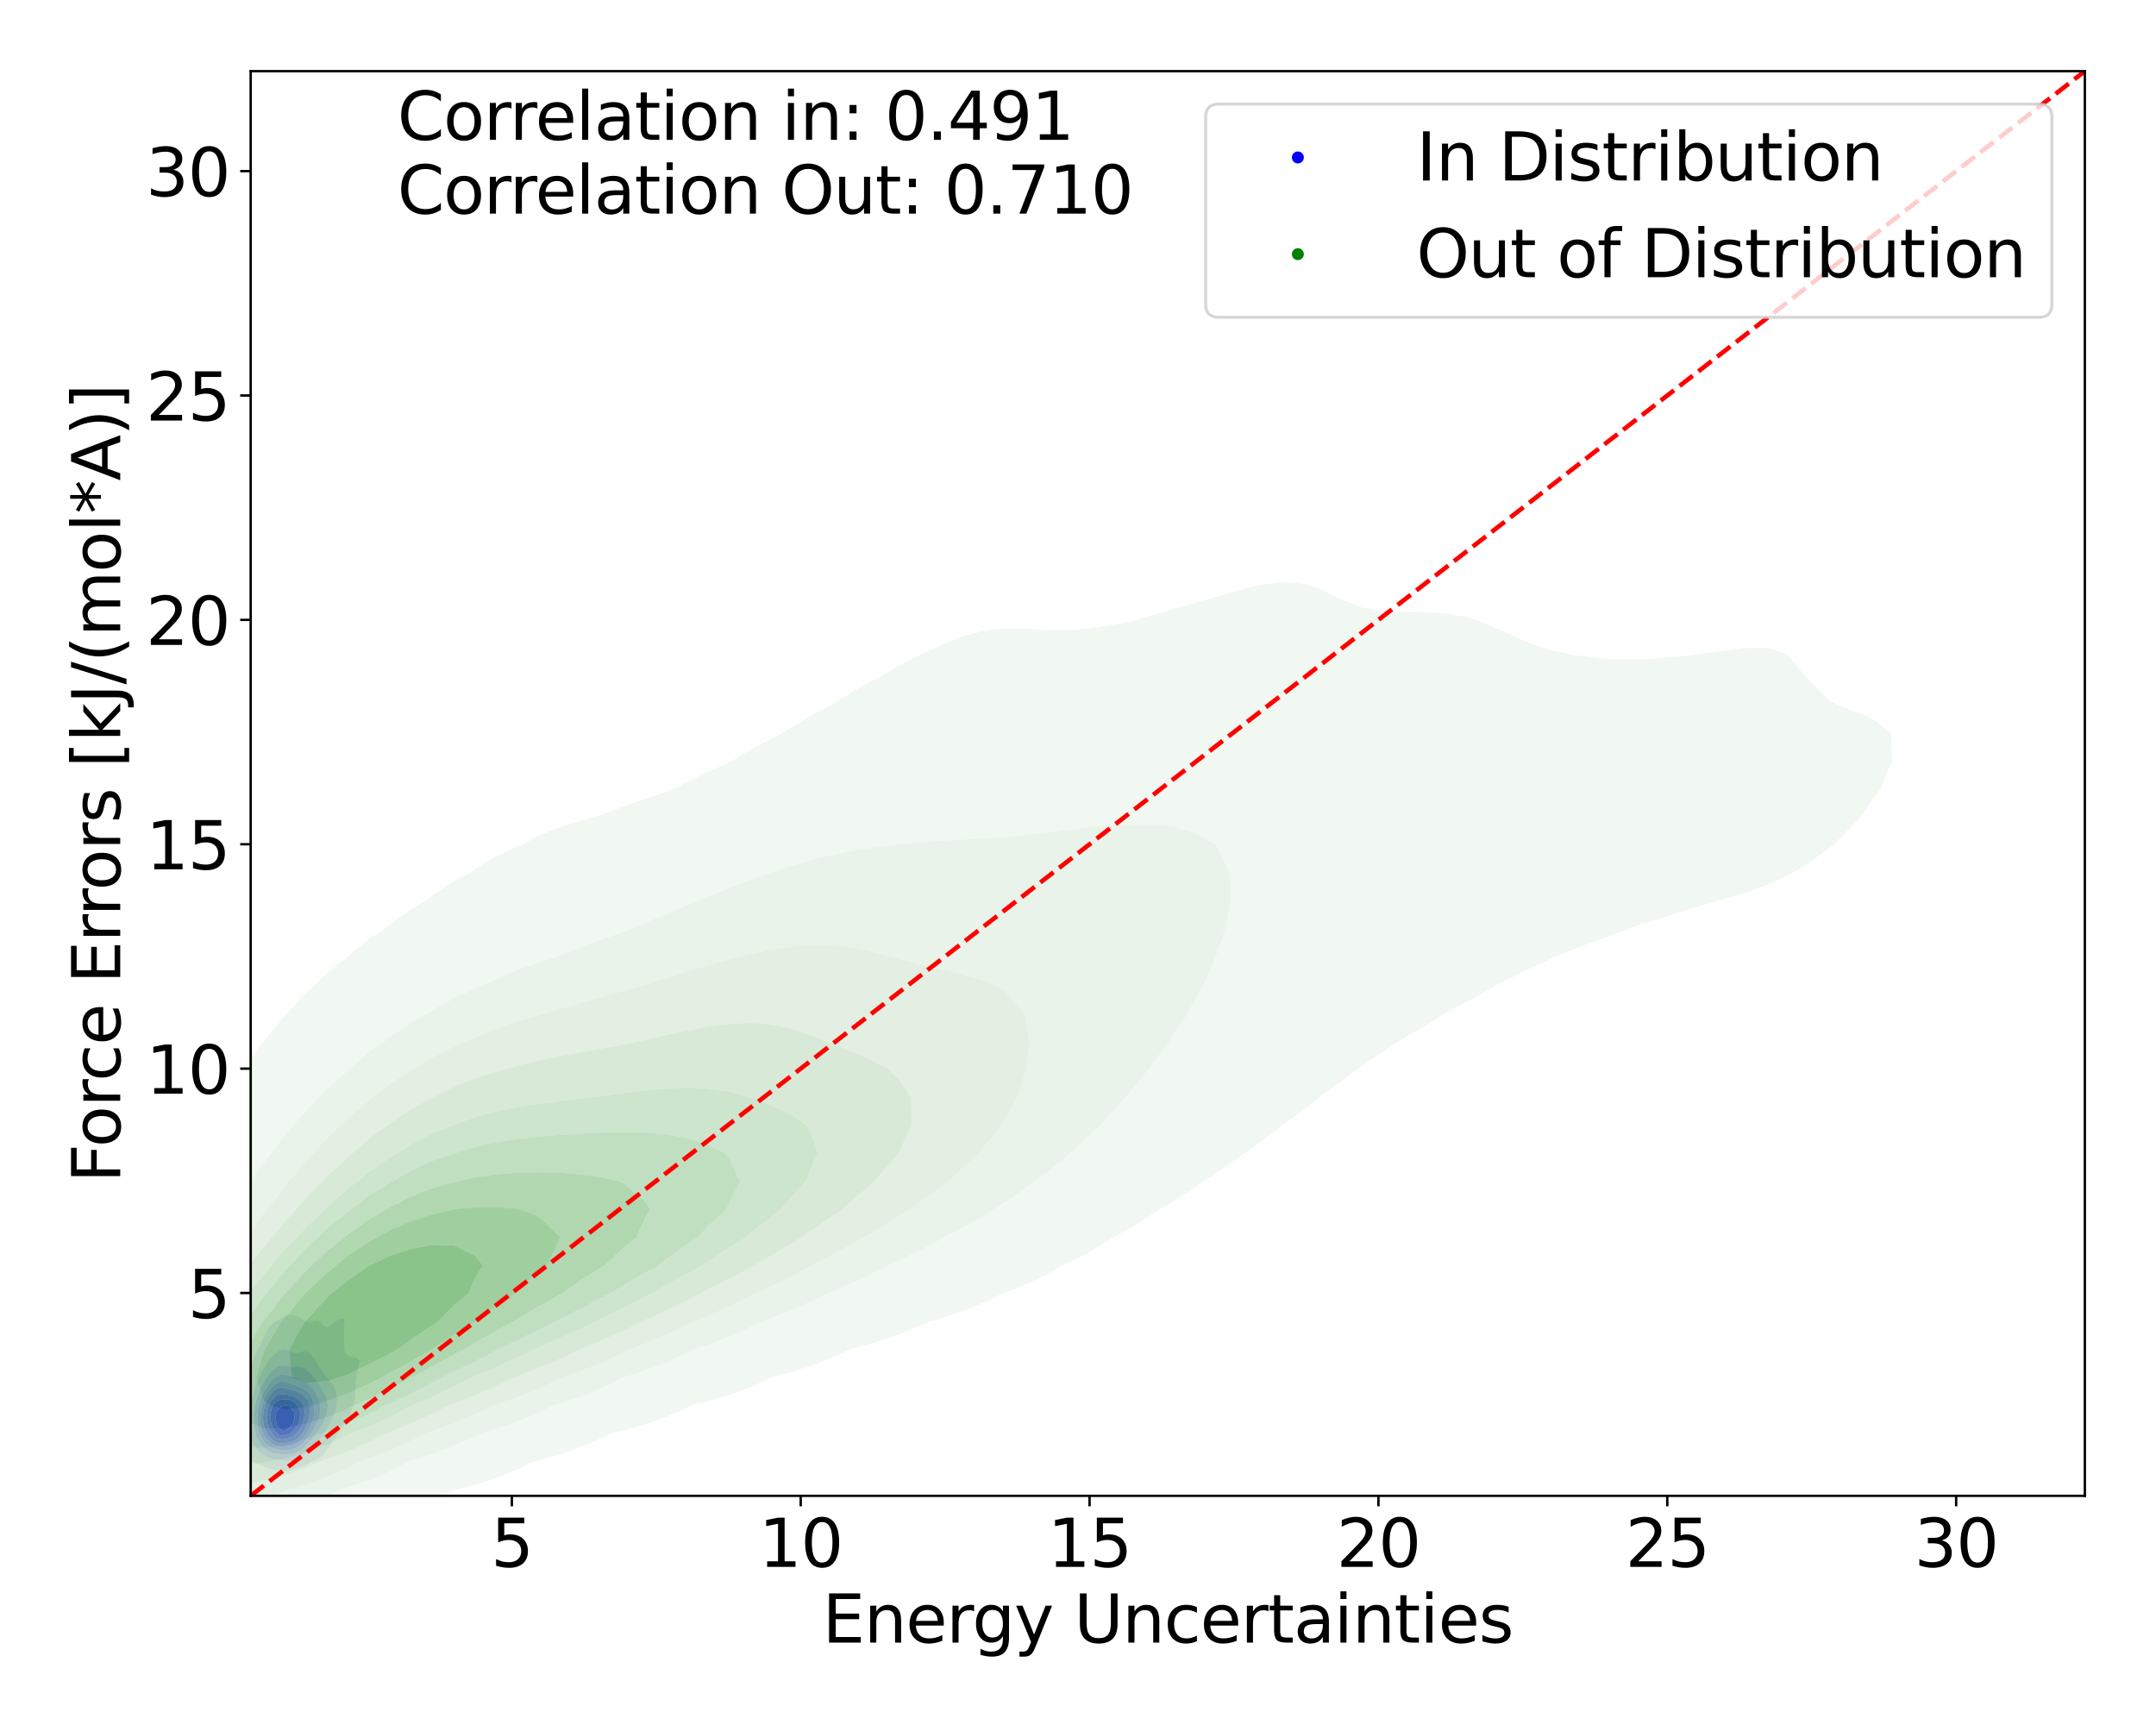 <?xml version="1.0" encoding="utf-8" standalone="no"?>
<!DOCTYPE svg PUBLIC "-//W3C//DTD SVG 1.1//EN"
  "http://www.w3.org/Graphics/SVG/1.1/DTD/svg11.dtd">
<svg xmlns:xlink="http://www.w3.org/1999/xlink" width="720pt" height="576pt" viewBox="0 0 720 576" xmlns="http://www.w3.org/2000/svg" version="1.1">
 <defs>
  <style type="text/css">*{stroke-linejoin: round; stroke-linecap: butt}</style>
 </defs>
 <g id="figure_1">
  <g id="patch_1">
   <path d="M 0 576 
L 720 576 
L 720 0 
L 0 0 
z
" style="fill: #ffffff"/>
  </g>
  <g id="axes_1">
   <g id="patch_2">
    <path d="M 83.72 499.48 
L 696.24 499.48 
L 696.24 23.76 
L 83.72 23.76 
z
" style="fill: #ffffff"/>
   </g>
   <g id="QuadContourSet_1">
    <path d="M 89.927 490.499 
L 90.996 490.796 
L 92.065 491.015 
L 93.134 491.218 
L 94.203 491.344 
L 95.272 491.325 
L 96.341 491.156 
L 97.41 490.855 
L 98.478 490.441 
L 99.134 490.146 
L 99.547 490.055 
L 100.616 489.781 
L 101.685 489.39 
L 102.754 488.853 
L 103.823 488.217 
L 104.087 488.083 
L 104.892 487.772 
L 105.961 487.293 
L 107.029 486.604 
L 107.643 486.02 
L 108.098 485.613 
L 109.167 484.245 
L 109.356 483.957 
L 110.236 482.764 
L 110.798 481.894 
L 111.305 481.196 
L 112.192 479.832 
L 112.374 479.553 
L 113.443 477.842 
L 113.49 477.769 
L 114.512 476.116 
L 114.77 475.706 
L 115.581 474.358 
L 116.005 473.643 
L 116.649 472.425 
L 117.082 471.58 
L 117.718 469.905 
L 117.871 469.517 
L 118.423 467.454 
L 118.665 465.391 
L 118.705 463.328 
L 118.785 461.266 
L 118.787 461.244 
L 119.124 459.203 
L 119.528 457.14 
L 119.856 455.604 
L 120.092 455.077 
L 119.856 453.82 
L 118.787 453.324 
L 117.718 453.165 
L 117.179 453.014 
L 116.649 452.876 
L 115.581 452.017 
L 115.023 450.951 
L 114.9 448.888 
L 114.908 446.825 
L 114.907 444.762 
L 115.029 442.7 
L 114.867 440.637 
L 114.512 440.338 
L 113.443 440.493 
L 113.178 440.637 
L 112.374 441.132 
L 111.305 441.871 
L 110.242 442.7 
L 110.236 442.705 
L 109.167 443.189 
L 108.187 442.7 
L 108.098 442.636 
L 107.029 441.323 
L 105.961 441.025 
L 104.892 441.264 
L 103.823 441.513 
L 102.754 441.466 
L 101.685 440.964 
L 101.181 440.637 
L 100.616 440.216 
L 99.547 439.601 
L 98.478 439.193 
L 97.41 439.011 
L 96.341 439.139 
L 95.272 439.552 
L 94.203 440.131 
L 93.323 440.637 
L 93.134 440.726 
L 92.065 441.259 
L 90.996 441.97 
L 90.292 442.7 
L 89.927 443.105 
L 88.858 444.762 
L 88.858 444.762 
L 87.887 446.825 
L 87.79 447.049 
L 86.966 448.888 
L 86.721 449.359 
L 85.932 450.951 
L 85.652 451.479 
L 84.945 453.014 
L 84.583 453.992 
L 84.207 455.077 
L 83.733 457.14 
L 83.514 458.487 
L 83.38 459.203 
L 82.908 461.266 
L 82.478 463.328 
L 82.445 463.501 
L 81.975 465.391 
L 81.681 467.454 
L 81.521 469.517 
L 81.434 471.58 
L 81.395 473.643 
L 81.376 475.648 
L 81.375 475.706 
L 81.335 477.769 
L 81.363 479.832 
L 81.376 479.943 
L 81.538 481.894 
L 82.056 483.957 
L 82.445 484.918 
L 82.952 486.02 
L 83.514 486.965 
L 84.583 487.967 
L 84.817 488.083 
L 85.652 488.611 
L 86.721 489.129 
L 87.79 489.633 
L 88.858 490.054 
L 89.198 490.146 
z
M 88.588 486.02 
L 87.79 485.626 
L 86.721 484.95 
L 85.739 483.957 
L 85.652 483.853 
L 84.583 482.071 
L 84.499 481.894 
L 83.805 479.832 
L 83.555 477.769 
L 83.514 476.259 
L 83.495 475.706 
L 83.514 473.643 
L 83.514 473.643 
L 83.592 471.58 
L 83.767 469.517 
L 84.065 467.454 
L 84.525 465.391 
L 84.583 465.188 
L 85.1 463.328 
L 85.652 461.868 
L 85.898 461.266 
L 86.721 459.439 
L 86.845 459.203 
L 87.79 457.333 
L 87.911 457.14 
L 88.858 455.518 
L 89.187 455.077 
L 89.927 454.027 
L 90.838 453.014 
L 90.996 452.82 
L 92.065 451.774 
L 93.134 451.06 
L 93.421 450.951 
L 94.203 450.581 
L 95.272 450.45 
L 96.341 450.803 
L 96.544 450.951 
L 97.41 451.414 
L 98.478 451.728 
L 99.547 451.617 
L 100.616 451.318 
L 101.685 451.1 
L 102.754 451.285 
L 103.823 452.188 
L 104.432 453.014 
L 104.892 453.587 
L 105.938 455.077 
L 105.961 455.109 
L 107.029 456.807 
L 107.246 457.14 
L 108.098 458.306 
L 108.795 459.203 
L 109.167 459.703 
L 110.236 461.061 
L 110.408 461.266 
L 111.305 462.563 
L 111.745 463.328 
L 112.374 465.359 
L 112.383 465.391 
L 112.602 467.454 
L 112.413 469.517 
L 112.374 469.639 
L 111.886 471.58 
L 111.305 472.922 
L 111.041 473.643 
L 110.236 475.252 
L 110.02 475.706 
L 109.167 477.179 
L 108.8 477.769 
L 108.098 478.798 
L 107.262 479.832 
L 107.029 480.13 
L 105.961 481.365 
L 105.444 481.894 
L 104.892 482.518 
L 103.823 483.574 
L 103.394 483.957 
L 102.754 484.612 
L 101.685 485.477 
L 100.766 486.02 
L 100.616 486.136 
L 99.547 486.822 
L 98.478 487.294 
L 97.41 487.613 
L 96.341 487.79 
L 95.272 487.814 
L 94.203 487.707 
L 93.134 487.549 
L 92.065 487.384 
L 90.996 487.16 
L 89.927 486.78 
L 88.858 486.191 
z
" clip-path="url(#p2a01ff3246)" style="fill: #e6e6f3"/>
    <path d="M 88.858 486.191 
L 89.927 486.78 
L 90.996 487.16 
L 92.065 487.384 
L 93.134 487.549 
L 94.203 487.707 
L 95.272 487.814 
L 96.341 487.79 
L 97.41 487.613 
L 98.478 487.294 
L 99.547 486.822 
L 100.616 486.136 
L 100.766 486.02 
L 101.685 485.477 
L 102.754 484.612 
L 103.394 483.957 
L 103.823 483.574 
L 104.892 482.518 
L 105.444 481.894 
L 105.961 481.365 
L 107.029 480.13 
L 107.262 479.832 
L 108.098 478.798 
L 108.8 477.769 
L 109.167 477.179 
L 110.02 475.706 
L 110.236 475.252 
L 111.041 473.643 
L 111.305 472.922 
L 111.886 471.58 
L 112.374 469.639 
L 112.413 469.517 
L 112.602 467.454 
L 112.383 465.391 
L 112.374 465.359 
L 111.745 463.328 
L 111.305 462.563 
L 110.408 461.266 
L 110.236 461.061 
L 109.167 459.703 
L 108.795 459.203 
L 108.098 458.306 
L 107.246 457.14 
L 107.029 456.807 
L 105.961 455.109 
L 105.938 455.077 
L 104.892 453.587 
L 104.432 453.014 
L 103.823 452.188 
L 102.754 451.285 
L 101.685 451.1 
L 100.616 451.318 
L 99.547 451.617 
L 98.478 451.728 
L 97.41 451.414 
L 96.544 450.951 
L 96.341 450.803 
L 95.272 450.45 
L 94.203 450.581 
L 93.421 450.951 
L 93.134 451.06 
L 92.065 451.774 
L 90.996 452.82 
L 90.838 453.014 
L 89.927 454.027 
L 89.187 455.077 
L 88.858 455.518 
L 87.911 457.14 
L 87.79 457.333 
L 86.845 459.203 
L 86.721 459.439 
L 85.898 461.266 
L 85.652 461.868 
L 85.1 463.328 
L 84.583 465.188 
L 84.525 465.391 
L 84.065 467.454 
L 83.767 469.517 
L 83.592 471.58 
L 83.514 473.643 
L 83.514 473.643 
L 83.495 475.706 
L 83.514 476.259 
L 83.555 477.769 
L 83.805 479.832 
L 84.499 481.894 
L 84.583 482.071 
L 85.652 483.853 
L 85.739 483.957 
L 86.721 484.95 
L 87.79 485.626 
L 88.588 486.02 
z
M 88.917 483.957 
L 88.858 483.919 
L 87.79 483.093 
L 86.74 481.894 
L 86.721 481.867 
L 85.652 479.9 
L 85.622 479.832 
L 85.053 477.769 
L 84.861 475.706 
L 84.832 473.643 
L 84.927 471.58 
L 85.186 469.517 
L 85.652 467.456 
L 85.652 467.454 
L 86.264 465.391 
L 86.721 464.19 
L 87.095 463.328 
L 87.79 461.917 
L 88.168 461.266 
L 88.858 460.122 
L 89.547 459.203 
L 89.927 458.669 
L 90.996 457.526 
L 91.52 457.14 
L 92.065 456.671 
L 93.134 456.128 
L 94.203 455.931 
L 95.272 455.998 
L 96.341 456.176 
L 97.41 456.292 
L 98.478 456.283 
L 99.547 456.234 
L 100.616 456.365 
L 101.685 456.899 
L 101.985 457.14 
L 102.754 457.67 
L 103.823 458.712 
L 104.206 459.203 
L 104.892 459.965 
L 105.88 461.266 
L 105.961 461.37 
L 107.029 463.048 
L 107.199 463.328 
L 108.098 464.858 
L 108.424 465.391 
L 109.167 467.147 
L 109.271 467.454 
L 109.445 469.517 
L 109.167 471.58 
L 109.167 471.58 
L 108.565 473.643 
L 108.098 474.636 
L 107.608 475.706 
L 107.029 476.642 
L 106.307 477.769 
L 105.961 478.235 
L 104.892 479.617 
L 104.733 479.832 
L 103.823 480.949 
L 102.982 481.894 
L 102.754 482.147 
L 101.685 483.208 
L 100.712 483.957 
L 100.616 484.037 
L 99.547 484.775 
L 98.478 485.292 
L 97.41 485.626 
L 96.341 485.773 
L 95.272 485.751 
L 94.203 485.642 
L 93.134 485.522 
L 92.065 485.369 
L 90.996 485.097 
L 89.927 484.62 
z
" clip-path="url(#p2a01ff3246)" style="fill: #cecef5"/>
    <path d="M 89.927 484.62 
L 90.996 485.097 
L 92.065 485.369 
L 93.134 485.522 
L 94.203 485.642 
L 95.272 485.751 
L 96.341 485.773 
L 97.41 485.626 
L 98.478 485.292 
L 99.547 484.775 
L 100.616 484.037 
L 100.712 483.957 
L 101.685 483.208 
L 102.754 482.147 
L 102.982 481.894 
L 103.823 480.949 
L 104.733 479.832 
L 104.892 479.617 
L 105.961 478.235 
L 106.307 477.769 
L 107.029 476.642 
L 107.608 475.706 
L 108.098 474.636 
L 108.565 473.643 
L 109.167 471.58 
L 109.167 471.58 
L 109.445 469.517 
L 109.271 467.454 
L 109.167 467.147 
L 108.424 465.391 
L 108.098 464.858 
L 107.199 463.328 
L 107.029 463.048 
L 105.961 461.37 
L 105.88 461.266 
L 104.892 459.965 
L 104.206 459.203 
L 103.823 458.712 
L 102.754 457.67 
L 101.985 457.14 
L 101.685 456.899 
L 100.616 456.365 
L 99.547 456.234 
L 98.478 456.283 
L 97.41 456.292 
L 96.341 456.176 
L 95.272 455.998 
L 94.203 455.931 
L 93.134 456.128 
L 92.065 456.671 
L 91.52 457.14 
L 90.996 457.526 
L 89.927 458.669 
L 89.547 459.203 
L 88.858 460.122 
L 88.168 461.266 
L 87.79 461.917 
L 87.095 463.328 
L 86.721 464.19 
L 86.264 465.391 
L 85.652 467.454 
L 85.652 467.456 
L 85.186 469.517 
L 84.927 471.58 
L 84.832 473.643 
L 84.861 475.706 
L 85.053 477.769 
L 85.622 479.832 
L 85.652 479.9 
L 86.721 481.867 
L 86.74 481.894 
L 87.79 483.093 
L 88.858 483.919 
L 88.917 483.957 
z
M 92.761 483.957 
L 92.065 483.853 
L 90.996 483.506 
L 89.927 482.896 
L 88.858 482.005 
L 88.745 481.894 
L 87.79 480.735 
L 87.207 479.832 
L 86.721 478.724 
L 86.371 477.769 
L 86.023 475.706 
L 85.941 473.643 
L 86.039 471.58 
L 86.359 469.517 
L 86.721 468.193 
L 86.943 467.454 
L 87.79 465.391 
L 87.79 465.391 
L 88.858 463.411 
L 88.915 463.328 
L 89.927 461.841 
L 90.451 461.266 
L 90.996 460.645 
L 92.065 459.764 
L 93.134 459.239 
L 93.309 459.203 
L 94.203 458.991 
L 95.272 459.038 
L 95.981 459.203 
L 96.341 459.285 
L 97.41 459.604 
L 98.478 459.924 
L 99.547 460.255 
L 100.616 460.667 
L 101.685 461.258 
L 101.694 461.266 
L 102.754 461.961 
L 103.823 462.923 
L 104.179 463.328 
L 104.892 464.233 
L 105.564 465.391 
L 105.961 466.332 
L 106.48 467.454 
L 107.029 469.504 
L 107.033 469.517 
L 107.029 469.885 
L 107.015 471.58 
L 106.524 473.643 
L 105.961 474.908 
L 105.633 475.706 
L 104.892 476.92 
L 104.42 477.769 
L 103.823 478.602 
L 102.964 479.832 
L 102.754 480.089 
L 101.685 481.316 
L 101.099 481.894 
L 100.616 482.334 
L 99.547 483.114 
L 98.478 483.679 
L 97.64 483.957 
L 97.41 484.041 
L 96.341 484.202 
L 95.272 484.195 
L 94.203 484.123 
L 93.134 484.025 
z
" clip-path="url(#p2a01ff3246)" style="fill: #b3b3f6"/>
    <path d="M 93.134 484.025 
L 94.203 484.123 
L 95.272 484.195 
L 96.341 484.202 
L 97.41 484.041 
L 97.64 483.957 
L 98.478 483.679 
L 99.547 483.114 
L 100.616 482.334 
L 101.099 481.894 
L 101.685 481.316 
L 102.754 480.089 
L 102.964 479.832 
L 103.823 478.602 
L 104.42 477.769 
L 104.892 476.92 
L 105.633 475.706 
L 105.961 474.908 
L 106.524 473.643 
L 107.015 471.58 
L 107.029 469.885 
L 107.033 469.517 
L 107.029 469.504 
L 106.48 467.454 
L 105.961 466.332 
L 105.564 465.391 
L 104.892 464.233 
L 104.179 463.328 
L 103.823 462.923 
L 102.754 461.961 
L 101.694 461.266 
L 101.685 461.258 
L 100.616 460.667 
L 99.547 460.255 
L 98.478 459.924 
L 97.41 459.604 
L 96.341 459.285 
L 95.981 459.203 
L 95.272 459.038 
L 94.203 458.991 
L 93.309 459.203 
L 93.134 459.239 
L 92.065 459.764 
L 90.996 460.645 
L 90.451 461.266 
L 89.927 461.841 
L 88.915 463.328 
L 88.858 463.411 
L 87.79 465.391 
L 87.79 465.391 
L 86.943 467.454 
L 86.721 468.193 
L 86.359 469.517 
L 86.039 471.58 
L 85.941 473.643 
L 86.023 475.706 
L 86.371 477.769 
L 86.721 478.724 
L 87.207 479.832 
L 87.79 480.735 
L 88.745 481.894 
L 88.858 482.005 
L 89.927 482.896 
L 90.996 483.506 
L 92.065 483.853 
L 92.761 483.957 
z
M 90.591 481.894 
L 89.927 481.318 
L 88.858 480.11 
L 88.649 479.832 
L 87.79 478.251 
L 87.571 477.769 
L 87.065 475.706 
L 86.924 473.643 
L 87.024 471.58 
L 87.4 469.517 
L 87.79 468.332 
L 88.116 467.454 
L 88.858 465.96 
L 89.207 465.391 
L 89.927 464.291 
L 90.777 463.328 
L 90.996 463.065 
L 92.065 462.103 
L 93.134 461.534 
L 94.203 461.319 
L 95.272 461.45 
L 96.341 461.798 
L 97.41 462.155 
L 98.478 462.48 
L 99.547 462.86 
L 100.517 463.328 
L 100.616 463.373 
L 101.685 463.988 
L 102.754 464.821 
L 103.292 465.391 
L 103.823 466.17 
L 104.444 467.454 
L 104.892 469.517 
L 104.892 469.517 
L 104.967 471.58 
L 104.892 472.018 
L 104.655 473.643 
L 103.947 475.706 
L 103.823 475.929 
L 102.906 477.769 
L 102.754 477.99 
L 101.685 479.537 
L 101.464 479.832 
L 100.616 480.729 
L 99.547 481.639 
L 99.152 481.894 
L 98.478 482.292 
L 97.41 482.699 
L 96.341 482.901 
L 95.272 482.97 
L 94.203 482.975 
L 93.134 482.904 
L 92.065 482.673 
L 90.996 482.177 
z
" clip-path="url(#p2a01ff3246)" style="fill: #9999f7"/>
    <path d="M 90.996 482.177 
L 92.065 482.673 
L 93.134 482.904 
L 94.203 482.975 
L 95.272 482.97 
L 96.341 482.901 
L 97.41 482.699 
L 98.478 482.292 
L 99.152 481.894 
L 99.547 481.639 
L 100.616 480.729 
L 101.464 479.832 
L 101.685 479.537 
L 102.754 477.99 
L 102.906 477.769 
L 103.823 475.929 
L 103.947 475.706 
L 104.655 473.643 
L 104.892 472.018 
L 104.967 471.58 
L 104.892 469.517 
L 104.892 469.517 
L 104.444 467.454 
L 103.823 466.17 
L 103.292 465.391 
L 102.754 464.821 
L 101.685 463.988 
L 100.616 463.373 
L 100.517 463.328 
L 99.547 462.86 
L 98.478 462.48 
L 97.41 462.155 
L 96.341 461.798 
L 95.272 461.45 
L 94.203 461.319 
L 93.134 461.534 
L 92.065 462.103 
L 90.996 463.065 
L 90.777 463.328 
L 89.927 464.291 
L 89.207 465.391 
L 88.858 465.96 
L 88.116 467.454 
L 87.79 468.332 
L 87.4 469.517 
L 87.024 471.58 
L 86.924 473.643 
L 87.065 475.706 
L 87.571 477.769 
L 87.79 478.251 
L 88.649 479.832 
L 88.858 480.11 
L 89.927 481.318 
L 90.591 481.894 
z
M 93.536 481.894 
L 93.134 481.869 
L 92.065 481.545 
L 90.996 480.847 
L 89.98 479.832 
L 89.927 479.758 
L 88.858 478.06 
L 88.701 477.769 
L 88.039 475.706 
L 87.83 473.643 
L 87.933 471.58 
L 88.365 469.517 
L 88.858 468.249 
L 89.216 467.454 
L 89.927 466.264 
L 90.599 465.391 
L 90.996 464.899 
L 92.065 463.95 
L 93.134 463.394 
L 93.606 463.328 
L 94.203 463.234 
L 94.664 463.328 
L 95.272 463.439 
L 96.341 463.731 
L 97.41 463.997 
L 98.478 464.317 
L 99.547 464.784 
L 100.563 465.391 
L 100.616 465.426 
L 101.685 466.237 
L 102.754 467.454 
L 102.754 467.454 
L 103.387 469.517 
L 103.438 471.58 
L 103.168 473.643 
L 102.754 475.066 
L 102.581 475.706 
L 101.685 477.594 
L 101.598 477.769 
L 100.616 479.101 
L 99.977 479.832 
L 99.547 480.217 
L 98.478 480.96 
L 97.41 481.453 
L 96.341 481.727 
L 95.272 481.87 
L 94.873 481.894 
L 94.203 481.936 
z
" clip-path="url(#p2a01ff3246)" style="fill: #8080f8"/>
    <path d="M 94.203 481.936 
L 94.873 481.894 
L 95.272 481.87 
L 96.341 481.727 
L 97.41 481.453 
L 98.478 480.96 
L 99.547 480.217 
L 99.977 479.832 
L 100.616 479.101 
L 101.598 477.769 
L 101.685 477.594 
L 102.581 475.706 
L 102.754 475.066 
L 103.168 473.643 
L 103.438 471.58 
L 103.387 469.517 
L 102.754 467.454 
L 102.754 467.454 
L 101.685 466.237 
L 100.616 465.426 
L 100.563 465.391 
L 99.547 464.784 
L 98.478 464.317 
L 97.41 463.997 
L 96.341 463.731 
L 95.272 463.439 
L 94.664 463.328 
L 94.203 463.234 
L 93.606 463.328 
L 93.134 463.394 
L 92.065 463.95 
L 90.996 464.899 
L 90.599 465.391 
L 89.927 466.264 
L 89.216 467.454 
L 88.858 468.249 
L 88.365 469.517 
L 87.933 471.58 
L 87.83 473.643 
L 88.039 475.706 
L 88.701 477.769 
L 88.858 478.06 
L 89.927 479.758 
L 89.98 479.832 
L 90.996 480.847 
L 92.065 481.545 
L 93.134 481.869 
L 93.536 481.894 
z
M 91.846 479.832 
L 90.996 478.846 
L 90.245 477.769 
L 89.927 477.081 
L 89.377 475.706 
L 89.061 473.643 
L 89.163 471.58 
L 89.674 469.517 
L 89.927 468.961 
L 90.774 467.454 
L 90.996 467.155 
L 92.065 466.138 
L 93.134 465.59 
L 94.203 465.497 
L 95.272 465.623 
L 96.341 465.778 
L 97.41 466.015 
L 98.478 466.465 
L 99.547 467.16 
L 99.931 467.454 
L 100.616 468.179 
L 101.507 469.517 
L 101.685 470.742 
L 101.775 471.58 
L 101.685 472.298 
L 101.519 473.643 
L 100.92 475.706 
L 100.616 476.317 
L 99.793 477.769 
L 99.547 478.059 
L 98.478 479.099 
L 97.41 479.832 
L 97.41 479.832 
L 96.341 480.272 
L 95.272 480.542 
L 94.203 480.638 
L 93.134 480.495 
L 92.065 480.001 
z
" clip-path="url(#p2a01ff3246)" style="fill: #6565fa"/>
    <path d="M 92.065 480.001 
L 93.134 480.495 
L 94.203 480.638 
L 95.272 480.542 
L 96.341 480.272 
L 97.41 479.832 
L 97.41 479.832 
L 98.478 479.099 
L 99.547 478.059 
L 99.793 477.769 
L 100.616 476.317 
L 100.92 475.706 
L 101.519 473.643 
L 101.685 472.298 
L 101.775 471.58 
L 101.685 470.742 
L 101.507 469.517 
L 100.616 468.179 
L 99.931 467.454 
L 99.547 467.16 
L 98.478 466.465 
L 97.41 466.015 
L 96.341 465.778 
L 95.272 465.623 
L 94.203 465.497 
L 93.134 465.59 
L 92.065 466.138 
L 90.996 467.155 
L 90.774 467.454 
L 89.927 468.961 
L 89.674 469.517 
L 89.163 471.58 
L 89.061 473.643 
L 89.377 475.706 
L 89.927 477.081 
L 90.245 477.769 
L 90.996 478.846 
L 91.846 479.832 
z
M 91.675 477.769 
L 90.996 476.465 
L 90.645 475.706 
L 90.228 473.643 
L 90.352 471.58 
L 90.996 469.517 
L 90.996 469.517 
L 92.065 468.195 
L 93.134 467.527 
L 93.484 467.454 
L 94.203 467.332 
L 95.272 467.285 
L 96.341 467.348 
L 96.74 467.454 
L 97.41 467.679 
L 98.478 468.448 
L 99.53 469.517 
L 99.547 469.552 
L 100.299 471.58 
L 100.15 473.643 
L 99.547 475.49 
L 99.472 475.706 
L 98.478 477.226 
L 98.045 477.769 
L 97.41 478.295 
L 96.341 478.939 
L 95.272 479.331 
L 94.203 479.445 
L 93.134 479.128 
L 92.065 478.242 
z
" clip-path="url(#p2a01ff3246)" style="fill: #4848fb"/>
    <path d="M 92.065 478.242 
L 93.134 479.128 
L 94.203 479.445 
L 95.272 479.331 
L 96.341 478.939 
L 97.41 478.295 
L 98.045 477.769 
L 98.478 477.226 
L 99.472 475.706 
L 99.547 475.49 
L 100.15 473.643 
L 100.299 471.58 
L 99.547 469.552 
L 99.53 469.517 
L 98.478 468.448 
L 97.41 467.679 
L 96.74 467.454 
L 96.341 467.348 
L 95.272 467.285 
L 94.203 467.332 
L 93.484 467.454 
L 93.134 467.527 
L 92.065 468.195 
L 90.996 469.517 
L 90.996 469.517 
L 90.352 471.58 
L 90.228 473.643 
L 90.645 475.706 
L 90.996 476.465 
L 91.675 477.769 
z
M 94.186 477.769 
L 93.134 476.818 
L 92.431 475.706 
L 92.065 474.345 
L 91.904 473.643 
L 92.065 472.368 
L 92.208 471.58 
L 93.134 470.332 
L 94.203 469.577 
L 94.37 469.517 
L 95.272 469.309 
L 96.341 469.398 
L 96.587 469.517 
L 97.41 470.275 
L 98.222 471.58 
L 98.392 473.643 
L 97.651 475.706 
L 97.41 476.02 
L 96.341 477.091 
L 95.272 477.769 
L 95.272 477.769 
L 94.203 477.776 
z
" clip-path="url(#p2a01ff3246)" style="fill: #2b2bfd"/>
    <path d="M 94.203 477.776 
L 95.272 477.769 
L 95.272 477.769 
L 96.341 477.091 
L 97.41 476.02 
L 97.651 475.706 
L 98.392 473.643 
L 98.222 471.58 
L 97.41 470.275 
L 96.587 469.517 
L 96.341 469.398 
L 95.272 469.309 
L 94.37 469.517 
L 94.203 469.577 
L 93.134 470.332 
L 92.208 471.58 
L 92.065 472.368 
L 91.904 473.643 
L 92.065 474.345 
L 92.431 475.706 
L 93.134 476.818 
L 94.186 477.769 
z
" clip-path="url(#p2a01ff3246)" style="fill: #0e0efe"/>
   </g>
   <g id="QuadContourSet_2">
    <path d="M 31.558 528.607 
L 38.622 530.603 
L 45.686 531.221 
L 52.75 530.994 
L 59.815 530.088 
L 66.879 528.445 
L 73.943 525.801 
L 74.578 525.51 
L 81.008 524.28 
L 88.072 522.447 
L 95.136 519.802 
L 101.835 516.152 
L 102.2 516.063 
L 109.265 514.297 
L 116.329 511.863 
L 123.393 508.459 
L 126.455 506.794 
L 130.458 505.795 
L 137.522 503.758 
L 144.586 501.063 
L 151.65 497.436 
L 151.65 497.436 
L 158.715 495.75 
L 165.779 493.555 
L 172.843 490.618 
L 177.787 488.078 
L 179.907 487.546 
L 186.972 485.657 
L 194.036 483.206 
L 201.1 479.992 
L 203.693 478.72 
L 208.165 477.623 
L 215.229 475.648 
L 222.293 473.158 
L 229.357 469.981 
L 230.684 469.362 
L 236.422 467.958 
L 243.486 465.875 
L 250.55 463.225 
L 257.325 460.004 
L 257.614 459.926 
L 264.679 458.05 
L 271.743 455.738 
L 278.807 452.881 
L 283.675 450.646 
L 285.872 450.045 
L 292.936 448.048 
L 300 445.648 
L 307.064 442.753 
L 310.344 441.288 
L 314.129 440.202 
L 321.193 437.924 
L 328.257 435.094 
L 334.591 431.93 
L 335.322 431.673 
L 342.386 429.02 
L 349.45 425.64 
L 354.657 422.572 
L 356.514 421.735 
L 363.579 418.279 
L 370.643 413.863 
L 371.623 413.214 
L 377.707 409.978 
L 384.771 405.477 
L 387.126 403.856 
L 391.836 401.104 
L 398.9 396.467 
L 401.67 394.499 
L 405.964 391.8 
L 413.029 386.89 
L 415.382 385.141 
L 420.093 381.943 
L 427.157 376.573 
L 428.178 375.783 
L 434.221 371.433 
L 440.485 366.425 
L 441.286 365.819 
L 448.35 360.722 
L 453.176 357.067 
L 455.414 355.502 
L 462.478 350.803 
L 467.067 347.709 
L 469.543 346.197 
L 476.607 342.073 
L 482.659 338.351 
L 483.671 337.781 
L 490.736 334.01 
L 497.8 330.008 
L 499.658 328.993 
L 504.864 326.359 
L 511.928 322.914 
L 518.875 319.635 
L 518.993 319.581 
L 526.057 316.73 
L 533.121 314.098 
L 540.186 311.488 
L 543.402 310.277 
L 547.25 308.947 
L 554.314 306.705 
L 561.378 304.504 
L 568.443 302.266 
L 572.892 300.919 
L 575.507 300.177 
L 582.571 298.166 
L 589.635 295.672 
L 596.7 292.508 
L 598.41 291.561 
L 603.764 288.35 
L 610.828 283.234 
L 612.073 282.203 
L 617.893 276.437 
L 621.305 272.845 
L 624.957 267.594 
L 627.887 263.487 
L 631.851 254.129 
L 631.512 244.771 
L 624.957 239.752 
L 617.893 237.027 
L 613.835 235.413 
L 610.828 233.88 
L 603.764 226.856 
L 603.159 226.055 
L 596.7 218.499 
L 591.712 216.697 
L 589.635 216.349 
L 582.571 216.479 
L 580.711 216.697 
L 575.507 217.325 
L 568.443 218.299 
L 561.378 219.146 
L 554.314 219.784 
L 547.25 220.144 
L 540.186 220.147 
L 533.121 219.714 
L 526.057 218.799 
L 518.993 217.358 
L 516.697 216.697 
L 511.928 215.151 
L 504.864 212.193 
L 497.8 208.954 
L 493.571 207.339 
L 490.736 206.309 
L 483.671 204.887 
L 476.607 204.458 
L 469.543 204.442 
L 462.478 204.213 
L 455.414 203.047 
L 448.35 200.404 
L 443.362 197.981 
L 441.286 196.788 
L 434.221 194.578 
L 427.157 194.425 
L 420.093 195.508 
L 413.029 197.333 
L 411.045 197.981 
L 405.964 199.363 
L 398.9 201.344 
L 391.836 203.361 
L 384.771 205.455 
L 378.551 207.339 
L 377.707 207.532 
L 370.643 208.847 
L 363.579 209.889 
L 356.514 210.465 
L 349.45 210.403 
L 342.386 209.927 
L 335.322 209.812 
L 328.257 210.691 
L 321.193 212.615 
L 314.129 215.448 
L 311.793 216.697 
L 307.064 218.741 
L 300 222.366 
L 293.832 226.055 
L 292.936 226.499 
L 285.872 230.337 
L 278.807 234.662 
L 277.649 235.413 
L 271.743 238.543 
L 264.679 242.666 
L 261.333 244.771 
L 257.614 246.636 
L 250.55 250.372 
L 244.347 254.129 
L 243.486 254.532 
L 236.422 257.686 
L 229.357 261.213 
L 224.877 263.487 
L 222.293 264.447 
L 215.229 266.861 
L 208.165 269.327 
L 201.1 271.944 
L 198.77 272.845 
L 194.036 274.082 
L 186.972 276.203 
L 179.907 279.015 
L 174.08 282.203 
L 172.843 282.663 
L 165.779 285.803 
L 158.715 290.163 
L 156.801 291.561 
L 151.65 294.226 
L 144.586 298.879 
L 141.94 300.919 
L 137.522 303.45 
L 130.458 308.463 
L 128.25 310.277 
L 123.393 313.398 
L 116.329 319.318 
L 115.987 319.635 
L 109.265 324.833 
L 105.059 328.993 
L 102.2 331.516 
L 95.881 338.351 
L 95.136 339.111 
L 88.072 347.52 
L 87.926 347.709 
L 81.008 356.934 
L 80.914 357.067 
L 74.575 366.425 
L 73.943 367.425 
L 68.74 375.783 
L 66.879 379.136 
L 63.418 385.141 
L 59.815 392.422 
L 58.691 394.499 
L 53.914 403.856 
L 52.75 406.368 
L 49.131 413.214 
L 45.686 421.148 
L 44.953 422.572 
L 40.224 431.93 
L 38.622 435.626 
L 35.655 441.288 
L 31.755 450.646 
L 31.558 451.143 
L 27.054 460.004 
L 24.493 467.387 
L 23.554 469.362 
L 19.876 478.72 
L 17.709 488.078 
L 17.429 490.258 
L 15.85 497.436 
L 15.74 506.794 
L 17.429 513.032 
L 18.239 516.152 
L 24.493 524.25 
L 26.319 525.51 
z
M 43.831 506.794 
L 38.622 498.99 
L 37.907 497.436 
L 36.958 488.078 
L 38.622 478.817 
L 38.633 478.72 
L 41.086 469.362 
L 45.188 460.004 
L 45.686 459.052 
L 49.37 450.646 
L 52.75 444.708 
L 54.5 441.288 
L 59.815 432.518 
L 60.155 431.93 
L 65.68 422.572 
L 66.879 420.62 
L 71.386 413.214 
L 73.943 409.18 
L 77.384 403.856 
L 81.008 398.391 
L 83.708 394.499 
L 88.072 388.332 
L 90.504 385.141 
L 95.136 379.126 
L 98.008 375.783 
L 102.2 370.845 
L 106.567 366.425 
L 109.265 363.557 
L 116.329 357.317 
L 116.647 357.067 
L 123.393 351.133 
L 128.422 347.709 
L 130.458 346.079 
L 137.522 341.25 
L 142.93 338.351 
L 144.586 337.245 
L 151.65 333.184 
L 158.715 330.023 
L 161.405 328.993 
L 165.779 326.813 
L 172.843 323.864 
L 179.907 321.391 
L 185.439 319.635 
L 186.972 319.003 
L 194.036 316.227 
L 201.1 313.654 
L 208.165 311.145 
L 210.552 310.277 
L 215.229 308.219 
L 222.293 305.232 
L 229.357 302.375 
L 233.09 300.919 
L 236.422 299.397 
L 243.486 296.433 
L 250.55 293.769 
L 257.08 291.561 
L 257.614 291.35 
L 264.679 288.949 
L 271.743 286.934 
L 278.807 285.263 
L 285.872 283.907 
L 292.936 282.831 
L 298.234 282.203 
L 300 281.967 
L 307.064 281.275 
L 314.129 280.755 
L 321.193 280.349 
L 328.257 279.978 
L 335.322 279.527 
L 342.386 278.89 
L 349.45 278.057 
L 356.514 277.131 
L 363.579 276.257 
L 370.643 275.571 
L 377.707 275.203 
L 384.771 275.309 
L 391.836 276.13 
L 398.9 278.095 
L 405.964 282.051 
L 406.146 282.203 
L 410.741 291.561 
L 410.984 300.919 
L 409.148 310.277 
L 405.964 319.635 
L 405.964 319.635 
L 401.793 328.993 
L 398.9 334.025 
L 396.632 338.351 
L 391.836 345.51 
L 390.528 347.709 
L 384.771 355.322 
L 383.609 357.067 
L 377.707 364.077 
L 375.932 366.425 
L 370.643 372.035 
L 367.335 375.783 
L 363.579 379.291 
L 357.358 385.141 
L 356.514 385.828 
L 349.45 391.588 
L 345.735 394.499 
L 342.386 396.878 
L 335.322 401.603 
L 331.764 403.856 
L 328.257 406.033 
L 321.193 410.116 
L 315.207 413.214 
L 314.129 413.815 
L 307.064 417.672 
L 300 421.005 
L 296.515 422.572 
L 292.936 424.435 
L 285.872 427.851 
L 278.807 430.816 
L 276.066 431.93 
L 271.743 434.112 
L 264.679 437.349 
L 257.614 440.114 
L 254.445 441.288 
L 250.55 443.211 
L 243.486 446.371 
L 236.422 449.022 
L 231.636 450.646 
L 229.357 451.751 
L 222.293 454.996 
L 215.229 457.692 
L 208.165 459.98 
L 208.092 460.004 
L 201.1 463.454 
L 194.036 466.279 
L 186.972 468.618 
L 184.616 469.362 
L 179.907 471.666 
L 172.843 474.636 
L 165.779 477.06 
L 160.24 478.72 
L 158.715 479.465 
L 151.65 482.787 
L 144.586 485.487 
L 137.522 487.715 
L 136.389 488.078 
L 130.458 491.201 
L 123.393 494.234 
L 116.329 496.607 
L 113.635 497.436 
L 109.265 499.764 
L 102.2 502.824 
L 95.136 505.082 
L 88.179 506.794 
L 88.072 506.843 
L 81.008 509.518 
L 73.943 511.241 
L 66.879 512.194 
L 59.815 512.341 
L 52.75 511.338 
L 45.686 508.23 
z
" clip-path="url(#p2a01ff3246)" style="fill: #e5f0e5; fill-opacity: 0.5"/>
    <path d="M 45.686 508.23 
L 52.75 511.338 
L 59.815 512.341 
L 66.879 512.194 
L 73.943 511.241 
L 81.008 509.518 
L 88.072 506.843 
L 88.179 506.794 
L 95.136 505.082 
L 102.2 502.824 
L 109.265 499.764 
L 113.635 497.436 
L 116.329 496.607 
L 123.393 494.234 
L 130.458 491.201 
L 136.389 488.078 
L 137.522 487.715 
L 144.586 485.487 
L 151.65 482.787 
L 158.715 479.465 
L 160.24 478.72 
L 165.779 477.06 
L 172.843 474.636 
L 179.907 471.666 
L 184.616 469.362 
L 186.972 468.618 
L 194.036 466.279 
L 201.1 463.454 
L 208.092 460.004 
L 208.165 459.98 
L 215.229 457.692 
L 222.293 454.996 
L 229.357 451.751 
L 231.636 450.646 
L 236.422 449.022 
L 243.486 446.371 
L 250.55 443.211 
L 254.445 441.288 
L 257.614 440.114 
L 264.679 437.349 
L 271.743 434.112 
L 276.066 431.93 
L 278.807 430.816 
L 285.872 427.851 
L 292.936 424.435 
L 296.515 422.572 
L 300 421.005 
L 307.064 417.672 
L 314.129 413.815 
L 315.207 413.214 
L 321.193 410.116 
L 328.257 406.033 
L 331.764 403.856 
L 335.322 401.603 
L 342.386 396.878 
L 345.735 394.499 
L 349.45 391.588 
L 356.514 385.828 
L 357.358 385.141 
L 363.579 379.291 
L 367.335 375.783 
L 370.643 372.035 
L 375.932 366.425 
L 377.707 364.077 
L 383.609 357.067 
L 384.771 355.322 
L 390.528 347.709 
L 391.836 345.51 
L 396.632 338.351 
L 398.9 334.025 
L 401.793 328.993 
L 405.964 319.635 
L 405.964 319.635 
L 409.148 310.277 
L 410.984 300.919 
L 410.741 291.561 
L 406.146 282.203 
L 405.964 282.051 
L 398.9 278.095 
L 391.836 276.13 
L 384.771 275.309 
L 377.707 275.203 
L 370.643 275.571 
L 363.579 276.257 
L 356.514 277.131 
L 349.45 278.057 
L 342.386 278.89 
L 335.322 279.527 
L 328.257 279.978 
L 321.193 280.349 
L 314.129 280.755 
L 307.064 281.275 
L 300 281.967 
L 298.234 282.203 
L 292.936 282.831 
L 285.872 283.907 
L 278.807 285.263 
L 271.743 286.934 
L 264.679 288.949 
L 257.614 291.35 
L 257.08 291.561 
L 250.55 293.769 
L 243.486 296.433 
L 236.422 299.397 
L 233.09 300.919 
L 229.357 302.375 
L 222.293 305.232 
L 215.229 308.219 
L 210.552 310.277 
L 208.165 311.145 
L 201.1 313.654 
L 194.036 316.227 
L 186.972 319.003 
L 185.439 319.635 
L 179.907 321.391 
L 172.843 323.864 
L 165.779 326.813 
L 161.405 328.993 
L 158.715 330.023 
L 151.65 333.184 
L 144.586 337.245 
L 142.93 338.351 
L 137.522 341.25 
L 130.458 346.079 
L 128.422 347.709 
L 123.393 351.133 
L 116.647 357.067 
L 116.329 357.317 
L 109.265 363.557 
L 106.567 366.425 
L 102.2 370.845 
L 98.008 375.783 
L 95.136 379.126 
L 90.504 385.141 
L 88.072 388.332 
L 83.708 394.499 
L 81.008 398.391 
L 77.384 403.856 
L 73.943 409.18 
L 71.386 413.214 
L 66.879 420.62 
L 65.68 422.572 
L 60.155 431.93 
L 59.815 432.518 
L 54.5 441.288 
L 52.75 444.708 
L 49.37 450.646 
L 45.686 459.052 
L 45.188 460.004 
L 41.086 469.362 
L 38.633 478.72 
L 38.622 478.817 
L 36.958 488.078 
L 37.907 497.436 
L 38.622 498.99 
L 43.831 506.794 
z
M 51.944 497.436 
L 47.477 488.078 
L 47.531 478.72 
L 49.677 469.362 
L 52.75 462.095 
L 53.462 460.004 
L 57.883 450.646 
L 59.815 447.345 
L 63.103 441.288 
L 66.879 435.342 
L 69.026 431.93 
L 73.943 424.649 
L 75.41 422.572 
L 81.008 414.666 
L 82.129 413.214 
L 88.072 405.162 
L 89.155 403.856 
L 95.136 396.124 
L 96.58 394.499 
L 102.2 387.686 
L 104.655 385.141 
L 109.265 380.024 
L 113.815 375.783 
L 116.329 373.277 
L 123.393 367.329 
L 124.651 366.425 
L 130.458 361.791 
L 137.522 357.35 
L 138.043 357.067 
L 144.586 352.982 
L 151.65 349.49 
L 155.984 347.709 
L 158.715 346.371 
L 165.779 343.479 
L 172.843 341.079 
L 179.907 338.992 
L 182.323 338.351 
L 186.972 336.88 
L 194.036 334.85 
L 201.1 332.902 
L 208.165 330.956 
L 215.229 328.993 
L 215.229 328.993 
L 222.293 326.708 
L 229.357 324.456 
L 236.422 322.323 
L 243.486 320.389 
L 246.714 319.635 
L 250.55 318.593 
L 257.614 317.094 
L 264.679 316.077 
L 271.743 315.619 
L 278.807 315.805 
L 285.872 316.697 
L 292.936 318.237 
L 298.197 319.635 
L 300 320.135 
L 307.064 321.984 
L 314.129 323.705 
L 321.193 325.418 
L 328.257 327.441 
L 332.236 328.993 
L 335.322 330.719 
L 342.079 338.351 
L 342.386 339.564 
L 343.754 347.709 
L 342.733 357.067 
L 342.386 358.003 
L 339.713 366.425 
L 335.322 374.097 
L 334.472 375.783 
L 328.257 383.277 
L 326.839 385.141 
L 321.193 390.239 
L 316.609 394.499 
L 314.129 396.306 
L 307.064 401.416 
L 303.713 403.856 
L 300 406.192 
L 292.936 410.494 
L 288.358 413.214 
L 285.872 414.63 
L 278.807 418.565 
L 271.743 422.171 
L 270.979 422.572 
L 264.679 425.989 
L 257.614 429.431 
L 252.068 431.93 
L 250.55 432.712 
L 243.486 436.254 
L 236.422 439.341 
L 231.655 441.288 
L 229.357 442.435 
L 222.293 445.804 
L 215.229 448.716 
L 210.17 450.646 
L 208.165 451.638 
L 201.1 454.957 
L 194.036 457.776 
L 187.753 460.004 
L 186.972 460.384 
L 179.907 463.701 
L 172.843 466.496 
L 165.779 468.926 
L 164.531 469.362 
L 158.715 472.174 
L 151.65 475.167 
L 144.586 477.738 
L 141.832 478.72 
L 137.522 480.948 
L 130.458 484.215 
L 123.393 486.884 
L 119.949 488.078 
L 116.329 489.992 
L 109.265 493.194 
L 102.2 495.654 
L 95.854 497.436 
L 95.136 497.764 
L 88.072 500.417 
L 81.008 502.176 
L 73.943 503.171 
L 66.879 503.303 
L 59.815 502.086 
L 52.75 498.189 
z
" clip-path="url(#p2a01ff3246)" style="fill: #d7e9d7; fill-opacity: 0.5"/>
    <path d="M 52.75 498.189 
L 59.815 502.086 
L 66.879 503.303 
L 73.943 503.171 
L 81.008 502.176 
L 88.072 500.417 
L 95.136 497.764 
L 95.854 497.436 
L 102.2 495.654 
L 109.265 493.194 
L 116.329 489.992 
L 119.949 488.078 
L 123.393 486.884 
L 130.458 484.215 
L 137.522 480.948 
L 141.832 478.72 
L 144.586 477.738 
L 151.65 475.167 
L 158.715 472.174 
L 164.531 469.362 
L 165.779 468.926 
L 172.843 466.496 
L 179.907 463.701 
L 186.972 460.384 
L 187.753 460.004 
L 194.036 457.776 
L 201.1 454.957 
L 208.165 451.638 
L 210.17 450.646 
L 215.229 448.716 
L 222.293 445.804 
L 229.357 442.435 
L 231.655 441.288 
L 236.422 439.341 
L 243.486 436.254 
L 250.55 432.712 
L 252.068 431.93 
L 257.614 429.431 
L 264.679 425.989 
L 270.979 422.572 
L 271.743 422.171 
L 278.807 418.565 
L 285.872 414.63 
L 288.358 413.214 
L 292.936 410.494 
L 300 406.192 
L 303.713 403.856 
L 307.064 401.416 
L 314.129 396.306 
L 316.609 394.499 
L 321.193 390.239 
L 326.839 385.141 
L 328.257 383.277 
L 334.472 375.783 
L 335.322 374.097 
L 339.713 366.425 
L 342.386 358.003 
L 342.733 357.067 
L 343.754 347.709 
L 342.386 339.564 
L 342.079 338.351 
L 335.322 330.719 
L 332.236 328.993 
L 328.257 327.441 
L 321.193 325.418 
L 314.129 323.705 
L 307.064 321.984 
L 300 320.135 
L 298.197 319.635 
L 292.936 318.237 
L 285.872 316.697 
L 278.807 315.805 
L 271.743 315.619 
L 264.679 316.077 
L 257.614 317.094 
L 250.55 318.593 
L 246.714 319.635 
L 243.486 320.389 
L 236.422 322.323 
L 229.357 324.456 
L 222.293 326.708 
L 215.229 328.993 
L 215.229 328.993 
L 208.165 330.956 
L 201.1 332.902 
L 194.036 334.85 
L 186.972 336.88 
L 182.323 338.351 
L 179.907 338.992 
L 172.843 341.079 
L 165.779 343.479 
L 158.715 346.371 
L 155.984 347.709 
L 151.65 349.49 
L 144.586 352.982 
L 138.043 357.067 
L 137.522 357.35 
L 130.458 361.791 
L 124.651 366.425 
L 123.393 367.329 
L 116.329 373.277 
L 113.815 375.783 
L 109.265 380.024 
L 104.655 385.141 
L 102.2 387.686 
L 96.58 394.499 
L 95.136 396.124 
L 89.155 403.856 
L 88.072 405.162 
L 82.129 413.214 
L 81.008 414.666 
L 75.41 422.572 
L 73.943 424.649 
L 69.026 431.93 
L 66.879 435.342 
L 63.103 441.288 
L 59.815 447.345 
L 57.883 450.646 
L 53.462 460.004 
L 52.75 462.095 
L 49.677 469.362 
L 47.531 478.72 
L 47.477 488.078 
L 51.944 497.436 
z
M 57.618 488.078 
L 55.463 478.72 
L 56.81 469.362 
L 59.815 461.422 
L 60.252 460.004 
L 64.598 450.646 
L 66.879 446.835 
L 70.042 441.288 
L 73.943 435.427 
L 76.323 431.93 
L 81.008 425.434 
L 83.245 422.572 
L 88.072 416.279 
L 90.741 413.214 
L 95.136 407.77 
L 98.847 403.856 
L 102.2 399.912 
L 107.727 394.499 
L 109.265 392.806 
L 116.329 386.179 
L 117.668 385.141 
L 123.393 380.007 
L 129.406 375.783 
L 130.458 374.942 
L 137.522 370.139 
L 144.578 366.425 
L 144.586 366.42 
L 151.65 362.827 
L 158.715 360.009 
L 165.779 357.775 
L 168.599 357.067 
L 172.843 355.803 
L 179.907 354.107 
L 186.972 352.667 
L 194.036 351.356 
L 201.1 350.073 
L 208.165 348.751 
L 213.491 347.709 
L 215.229 347.305 
L 222.293 345.662 
L 229.357 344.125 
L 236.422 342.819 
L 243.486 341.896 
L 250.55 341.557 
L 257.614 342.058 
L 264.679 343.591 
L 271.743 346.06 
L 275.751 347.709 
L 278.807 348.861 
L 285.872 351.642 
L 292.936 354.917 
L 296.618 357.067 
L 300 360.183 
L 304.367 366.425 
L 304.426 375.783 
L 300 385.141 
L 300 385.141 
L 292.936 393.426 
L 292.126 394.499 
L 285.872 399.753 
L 281.229 403.856 
L 278.807 405.503 
L 271.743 410.367 
L 267.666 413.214 
L 264.679 415.022 
L 257.614 419.213 
L 251.746 422.572 
L 250.55 423.234 
L 243.486 427.1 
L 236.422 430.655 
L 233.902 431.93 
L 229.357 434.303 
L 222.293 437.741 
L 215.229 440.903 
L 214.387 441.288 
L 208.165 444.405 
L 201.1 447.566 
L 194.036 450.443 
L 193.547 450.646 
L 186.972 453.8 
L 179.907 456.794 
L 172.843 459.506 
L 171.577 460.004 
L 165.779 462.781 
L 158.715 465.847 
L 151.65 468.604 
L 149.755 469.362 
L 144.586 472.002 
L 137.522 475.252 
L 130.458 478.053 
L 128.763 478.72 
L 123.393 481.552 
L 116.329 484.682 
L 109.265 487.233 
L 106.648 488.078 
L 102.2 490.126 
L 95.136 492.645 
L 88.072 494.438 
L 81.008 495.586 
L 73.943 495.941 
L 66.879 494.902 
L 59.815 490.705 
z
" clip-path="url(#p2a01ff3246)" style="fill: #c7e1c7; fill-opacity: 0.5"/>
    <path d="M 59.815 490.705 
L 66.879 494.902 
L 73.943 495.941 
L 81.008 495.586 
L 88.072 494.438 
L 95.136 492.645 
L 102.2 490.126 
L 106.648 488.078 
L 109.265 487.233 
L 116.329 484.682 
L 123.393 481.552 
L 128.763 478.72 
L 130.458 478.053 
L 137.522 475.252 
L 144.586 472.002 
L 149.755 469.362 
L 151.65 468.604 
L 158.715 465.847 
L 165.779 462.781 
L 171.577 460.004 
L 172.843 459.506 
L 179.907 456.794 
L 186.972 453.8 
L 193.547 450.646 
L 194.036 450.443 
L 201.1 447.566 
L 208.165 444.405 
L 214.387 441.288 
L 215.229 440.903 
L 222.293 437.741 
L 229.357 434.303 
L 233.902 431.93 
L 236.422 430.655 
L 243.486 427.1 
L 250.55 423.234 
L 251.746 422.572 
L 257.614 419.213 
L 264.679 415.022 
L 267.666 413.214 
L 271.743 410.367 
L 278.807 405.503 
L 281.229 403.856 
L 285.872 399.753 
L 292.126 394.499 
L 292.936 393.426 
L 300 385.141 
L 300 385.141 
L 304.426 375.783 
L 304.367 366.425 
L 300 360.183 
L 296.618 357.067 
L 292.936 354.917 
L 285.872 351.642 
L 278.807 348.861 
L 275.751 347.709 
L 271.743 346.06 
L 264.679 343.591 
L 257.614 342.058 
L 250.55 341.557 
L 243.486 341.896 
L 236.422 342.819 
L 229.357 344.125 
L 222.293 345.662 
L 215.229 347.305 
L 213.491 347.709 
L 208.165 348.751 
L 201.1 350.073 
L 194.036 351.356 
L 186.972 352.667 
L 179.907 354.107 
L 172.843 355.803 
L 168.599 357.067 
L 165.779 357.775 
L 158.715 360.009 
L 151.65 362.827 
L 144.586 366.42 
L 144.578 366.425 
L 137.522 370.139 
L 130.458 374.942 
L 129.406 375.783 
L 123.393 380.007 
L 117.668 385.141 
L 116.329 386.179 
L 109.265 392.806 
L 107.727 394.499 
L 102.2 399.912 
L 98.847 403.856 
L 95.136 407.77 
L 90.741 413.214 
L 88.072 416.279 
L 83.245 422.572 
L 81.008 425.434 
L 76.323 431.93 
L 73.943 435.427 
L 70.042 441.288 
L 66.879 446.835 
L 64.598 450.646 
L 60.252 460.004 
L 59.815 461.422 
L 56.81 469.362 
L 55.463 478.72 
L 57.618 488.078 
z
M 72.815 488.078 
L 66.879 483.924 
L 63.837 478.72 
L 63.769 469.362 
L 66.633 460.004 
L 66.879 459.516 
L 70.868 450.646 
L 73.943 445.596 
L 76.496 441.288 
L 81.008 434.833 
L 83.134 431.93 
L 88.072 425.555 
L 90.653 422.572 
L 95.136 417.223 
L 99.086 413.214 
L 102.2 409.728 
L 108.602 403.856 
L 109.265 403.158 
L 116.329 396.731 
L 119.447 394.499 
L 123.393 391.111 
L 130.458 386.34 
L 132.684 385.141 
L 137.522 381.957 
L 144.586 378.364 
L 151.278 375.783 
L 151.65 375.607 
L 158.715 373.026 
L 165.779 371.108 
L 172.843 369.678 
L 179.907 368.58 
L 186.972 367.669 
L 194.036 366.834 
L 197.581 366.425 
L 201.1 365.934 
L 208.165 364.995 
L 215.229 364.147 
L 222.293 363.492 
L 229.357 363.19 
L 236.422 363.455 
L 243.486 364.504 
L 250.55 366.425 
L 250.55 366.425 
L 257.614 369.033 
L 264.679 372.549 
L 269.432 375.783 
L 271.743 380.767 
L 273.052 385.141 
L 271.743 387.842 
L 269.133 394.499 
L 264.679 399.135 
L 260.721 403.856 
L 257.614 406.194 
L 250.55 411.77 
L 248.866 413.214 
L 243.486 416.626 
L 236.422 421.122 
L 234.257 422.572 
L 229.357 425.34 
L 222.293 429.219 
L 217.392 431.93 
L 215.229 433.062 
L 208.165 436.655 
L 201.1 440.062 
L 198.59 441.288 
L 194.036 443.521 
L 186.972 446.79 
L 179.907 449.886 
L 178.23 450.646 
L 172.843 453.237 
L 165.779 456.451 
L 158.715 459.487 
L 157.58 460.004 
L 151.65 463.025 
L 144.586 466.34 
L 137.54 469.362 
L 137.522 469.372 
L 130.458 473.117 
L 123.393 476.277 
L 117.21 478.72 
L 116.329 479.169 
L 109.265 482.419 
L 102.2 484.94 
L 95.136 486.91 
L 89.422 488.078 
L 88.072 488.447 
L 81.008 489.235 
L 73.943 488.503 
z
" clip-path="url(#p2a01ff3246)" style="fill: #b2d7b1; fill-opacity: 0.5"/>
    <path d="M 73.943 488.503 
L 81.008 489.235 
L 88.072 488.447 
L 89.422 488.078 
L 95.136 486.91 
L 102.2 484.94 
L 109.265 482.419 
L 116.329 479.169 
L 117.21 478.72 
L 123.393 476.277 
L 130.458 473.117 
L 137.522 469.372 
L 137.54 469.362 
L 144.586 466.34 
L 151.65 463.025 
L 157.58 460.004 
L 158.715 459.487 
L 165.779 456.451 
L 172.843 453.237 
L 178.23 450.646 
L 179.907 449.886 
L 186.972 446.79 
L 194.036 443.521 
L 198.59 441.288 
L 201.1 440.062 
L 208.165 436.655 
L 215.229 433.062 
L 217.392 431.93 
L 222.293 429.219 
L 229.357 425.34 
L 234.257 422.572 
L 236.422 421.122 
L 243.486 416.626 
L 248.866 413.214 
L 250.55 411.77 
L 257.614 406.194 
L 260.721 403.856 
L 264.679 399.135 
L 269.133 394.499 
L 271.743 387.842 
L 273.052 385.141 
L 271.743 380.767 
L 269.432 375.783 
L 264.679 372.549 
L 257.614 369.033 
L 250.55 366.425 
L 250.55 366.425 
L 243.486 364.504 
L 236.422 363.455 
L 229.357 363.19 
L 222.293 363.492 
L 215.229 364.147 
L 208.165 364.995 
L 201.1 365.934 
L 197.581 366.425 
L 194.036 366.834 
L 186.972 367.669 
L 179.907 368.58 
L 172.843 369.678 
L 165.779 371.108 
L 158.715 373.026 
L 151.65 375.607 
L 151.278 375.783 
L 144.586 378.364 
L 137.522 381.957 
L 132.684 385.141 
L 130.458 386.34 
L 123.393 391.111 
L 119.447 394.499 
L 116.329 396.731 
L 109.265 403.158 
L 108.602 403.856 
L 102.2 409.728 
L 99.086 413.214 
L 95.136 417.223 
L 90.653 422.572 
L 88.072 425.555 
L 83.134 431.93 
L 81.008 434.833 
L 76.496 441.288 
L 73.943 445.596 
L 70.868 450.646 
L 66.879 459.516 
L 66.633 460.004 
L 63.769 469.362 
L 63.837 478.72 
L 66.879 483.924 
L 72.815 488.078 
z
M 72.346 478.72 
L 69.897 469.362 
L 71.886 460.004 
L 73.943 455.654 
L 76.084 450.646 
L 81.008 442.647 
L 81.833 441.288 
L 88.072 432.823 
L 88.775 431.93 
L 95.136 424.361 
L 96.855 422.572 
L 102.2 416.813 
L 106.239 413.214 
L 109.265 410.203 
L 116.329 404.518 
L 117.317 403.856 
L 123.393 399.029 
L 130.458 394.788 
L 131.056 394.499 
L 137.522 390.637 
L 144.586 387.494 
L 151.65 385.141 
L 151.65 385.141 
L 158.715 382.961 
L 165.779 381.416 
L 172.843 380.326 
L 179.907 379.542 
L 186.972 378.958 
L 194.036 378.513 
L 201.1 378.196 
L 208.165 378.049 
L 215.229 378.175 
L 222.293 378.746 
L 229.357 380.006 
L 236.422 382.255 
L 242.229 385.141 
L 243.486 386.737 
L 247.145 394.499 
L 243.486 401.632 
L 242.597 403.856 
L 236.422 409.442 
L 232.895 413.214 
L 229.357 415.566 
L 222.293 420.537 
L 219.651 422.572 
L 215.229 425.103 
L 208.165 429.186 
L 203.643 431.93 
L 201.1 433.246 
L 194.036 436.862 
L 186.972 440.485 
L 185.493 441.288 
L 179.907 444.049 
L 172.843 447.478 
L 166.354 450.646 
L 165.779 450.931 
L 158.715 454.551 
L 151.65 457.994 
L 147.591 460.004 
L 144.586 461.592 
L 137.522 465.213 
L 130.458 468.499 
L 128.586 469.362 
L 123.393 472.057 
L 116.329 475.209 
L 109.265 477.898 
L 106.768 478.72 
L 102.2 480.519 
L 95.136 482.472 
L 88.072 483.499 
L 81.008 483.199 
L 73.943 480.228 
z
" clip-path="url(#p2a01ff3246)" style="fill: #9bcc9b; fill-opacity: 0.5"/>
    <path d="M 73.943 480.228 
L 81.008 483.199 
L 88.072 483.499 
L 95.136 482.472 
L 102.2 480.519 
L 106.768 478.72 
L 109.265 477.898 
L 116.329 475.209 
L 123.393 472.057 
L 128.586 469.362 
L 130.458 468.499 
L 137.522 465.213 
L 144.586 461.592 
L 147.591 460.004 
L 151.65 457.994 
L 158.715 454.551 
L 165.779 450.931 
L 166.354 450.646 
L 172.843 447.478 
L 179.907 444.049 
L 185.493 441.288 
L 186.972 440.485 
L 194.036 436.862 
L 201.1 433.246 
L 203.643 431.93 
L 208.165 429.186 
L 215.229 425.103 
L 219.651 422.572 
L 222.293 420.537 
L 229.357 415.566 
L 232.895 413.214 
L 236.422 409.442 
L 242.597 403.856 
L 243.486 401.632 
L 247.145 394.499 
L 243.486 386.737 
L 242.229 385.141 
L 236.422 382.255 
L 229.357 380.006 
L 222.293 378.746 
L 215.229 378.175 
L 208.165 378.049 
L 201.1 378.196 
L 194.036 378.513 
L 186.972 378.958 
L 179.907 379.542 
L 172.843 380.326 
L 165.779 381.416 
L 158.715 382.961 
L 151.65 385.141 
L 151.65 385.141 
L 144.586 387.494 
L 137.522 390.637 
L 131.056 394.499 
L 130.458 394.788 
L 123.393 399.029 
L 117.317 403.856 
L 116.329 404.518 
L 109.265 410.203 
L 106.239 413.214 
L 102.2 416.813 
L 96.855 422.572 
L 95.136 424.361 
L 88.775 431.93 
L 88.072 432.823 
L 81.833 441.288 
L 81.008 442.647 
L 76.084 450.646 
L 73.943 455.654 
L 71.886 460.004 
L 69.897 469.362 
L 72.346 478.72 
z
M 77.809 469.362 
L 78.255 460.004 
L 81.008 453.392 
L 82.046 450.646 
L 87.786 441.288 
L 88.072 440.901 
L 95.136 431.93 
L 95.136 431.93 
L 102.2 424.314 
L 104.077 422.572 
L 109.265 417.633 
L 114.987 413.214 
L 116.329 412.055 
L 123.393 407.037 
L 129.145 403.856 
L 130.458 402.994 
L 137.522 399.381 
L 144.586 396.714 
L 151.65 394.732 
L 152.848 394.499 
L 158.715 393.14 
L 165.779 392.124 
L 172.843 391.583 
L 179.907 391.426 
L 186.972 391.618 
L 194.036 392.18 
L 201.1 393.193 
L 206.866 394.499 
L 208.165 395.077 
L 215.229 400.905 
L 217.126 403.856 
L 215.229 407.082 
L 212.519 413.214 
L 208.165 416.613 
L 201.875 422.572 
L 201.1 423.029 
L 194.036 427.404 
L 187.623 431.93 
L 186.972 432.275 
L 179.907 436.191 
L 172.843 440.386 
L 171.485 441.288 
L 165.779 444.368 
L 158.715 448.275 
L 154.704 450.646 
L 151.65 452.301 
L 144.586 456.143 
L 137.522 459.899 
L 137.333 460.004 
L 130.458 463.694 
L 123.393 467.079 
L 118.298 469.362 
L 116.329 470.311 
L 109.265 473.166 
L 102.2 475.34 
L 95.136 476.772 
L 88.072 476.949 
L 81.008 473.87 
z
" clip-path="url(#p2a01ff3246)" style="fill: #82c082; fill-opacity: 0.5"/>
    <path d="M 81.008 473.87 
L 88.072 476.949 
L 95.136 476.772 
L 102.2 475.34 
L 109.265 473.166 
L 116.329 470.311 
L 118.298 469.362 
L 123.393 467.079 
L 130.458 463.694 
L 137.333 460.004 
L 137.522 459.899 
L 144.586 456.143 
L 151.65 452.301 
L 154.704 450.646 
L 158.715 448.275 
L 165.779 444.368 
L 171.485 441.288 
L 172.843 440.386 
L 179.907 436.191 
L 186.972 432.275 
L 187.623 431.93 
L 194.036 427.404 
L 201.1 423.029 
L 201.875 422.572 
L 208.165 416.613 
L 212.519 413.214 
L 215.229 407.082 
L 217.126 403.856 
L 215.229 400.905 
L 208.165 395.077 
L 206.866 394.499 
L 201.1 393.193 
L 194.036 392.18 
L 186.972 391.618 
L 179.907 391.426 
L 172.843 391.583 
L 165.779 392.124 
L 158.715 393.14 
L 152.848 394.499 
L 151.65 394.732 
L 144.586 396.714 
L 137.522 399.381 
L 130.458 402.994 
L 129.145 403.856 
L 123.393 407.037 
L 116.329 412.055 
L 114.987 413.214 
L 109.265 417.633 
L 104.077 422.572 
L 102.2 424.314 
L 95.136 431.93 
L 95.136 431.93 
L 88.072 440.901 
L 87.786 441.288 
L 82.046 450.646 
L 81.008 453.392 
L 78.255 460.004 
L 77.809 469.362 
z
M 90.533 469.362 
L 88.072 467.425 
L 85.51 460.004 
L 88.072 451.586 
L 88.33 450.646 
L 94.036 441.288 
L 95.136 439.885 
L 101.875 431.93 
L 102.2 431.58 
L 109.265 424.898 
L 112.128 422.572 
L 116.329 419.156 
L 123.393 414.537 
L 125.885 413.214 
L 130.458 410.591 
L 137.522 407.594 
L 144.586 405.397 
L 151.65 403.856 
L 151.65 403.856 
L 158.715 403.06 
L 165.779 403.001 
L 172.843 403.674 
L 173.824 403.856 
L 179.907 406.236 
L 186.972 412.906 
L 187.177 413.214 
L 186.972 413.516 
L 182.586 422.572 
L 179.907 424.584 
L 172.843 431.118 
L 172.14 431.93 
L 165.779 436.091 
L 158.913 441.288 
L 158.715 441.402 
L 151.65 445.719 
L 144.586 450.309 
L 144.107 450.646 
L 137.522 454.404 
L 130.458 458.316 
L 127.41 460.004 
L 123.393 462.039 
L 116.329 465.145 
L 109.265 467.809 
L 103.947 469.362 
L 102.2 469.855 
L 95.136 470.423 
z
" clip-path="url(#p2a01ff3246)" style="fill: #63b163; fill-opacity: 0.5"/>
    <path d="M 95.136 470.423 
L 102.2 469.855 
L 103.947 469.362 
L 109.265 467.809 
L 116.329 465.145 
L 123.393 462.039 
L 127.41 460.004 
L 130.458 458.316 
L 137.522 454.404 
L 144.107 450.646 
L 144.586 450.309 
L 151.65 445.719 
L 158.715 441.402 
L 158.913 441.288 
L 165.779 436.091 
L 172.14 431.93 
L 172.843 431.118 
L 179.907 424.584 
L 182.586 422.572 
L 186.972 413.516 
L 187.177 413.214 
L 186.972 412.906 
L 179.907 406.236 
L 173.824 403.856 
L 172.843 403.674 
L 165.779 403.001 
L 158.715 403.06 
L 151.65 403.856 
L 151.65 403.856 
L 144.586 405.397 
L 137.522 407.594 
L 130.458 410.591 
L 125.885 413.214 
L 123.393 414.537 
L 116.329 419.156 
L 112.128 422.572 
L 109.265 424.898 
L 102.2 431.58 
L 101.875 431.93 
L 95.136 439.885 
L 94.036 441.288 
L 88.33 450.646 
L 88.072 451.586 
L 85.51 460.004 
L 88.072 467.425 
L 90.533 469.362 
z
M 97.48 460.004 
L 96.558 450.646 
L 101.791 441.288 
L 102.2 440.805 
L 109.265 433.264 
L 110.606 431.93 
L 116.329 427.413 
L 123.393 422.572 
L 123.393 422.572 
L 130.458 419.247 
L 137.522 416.944 
L 144.586 415.67 
L 151.65 415.889 
L 158.715 419.349 
L 161.253 422.572 
L 158.715 426.698 
L 156.469 431.93 
L 151.65 435.852 
L 146.308 441.288 
L 144.586 442.391 
L 137.522 447.072 
L 132.696 450.646 
L 130.458 451.882 
L 123.393 455.432 
L 116.329 458.822 
L 113.236 460.004 
L 109.265 461.183 
L 102.2 461.698 
z
" clip-path="url(#p2a01ff3246)" style="fill: #41a041; fill-opacity: 0.5"/>
    <path d="M 102.2 461.698 
L 109.265 461.183 
L 113.236 460.004 
L 116.329 458.822 
L 123.393 455.432 
L 130.458 451.882 
L 132.696 450.646 
L 137.522 447.072 
L 144.586 442.391 
L 146.308 441.288 
L 151.65 435.852 
L 156.469 431.93 
L 158.715 426.698 
L 161.253 422.572 
L 158.715 419.349 
L 151.65 415.889 
L 144.586 415.67 
L 137.522 416.944 
L 130.458 419.247 
L 123.393 422.572 
L 123.393 422.572 
L 116.329 427.413 
L 110.606 431.93 
L 109.265 433.264 
L 102.2 440.805 
L 101.791 441.288 
L 96.558 450.646 
L 97.48 460.004 
z
" clip-path="url(#p2a01ff3246)" style="fill: #178b17; fill-opacity: 0.5"/>
   </g>
   <g id="matplotlib.axis_1">
    <g id="xtick_1">
     <g id="line2d_1">
      <defs>
       <path id="m601288d2c3" d="M 0 0 
L 0 3.5 
" style="stroke: #000000; stroke-width: 0.8"/>
      </defs>
      <g>
       <use xlink:href="#m601288d2c3" x="170.932" y="499.48" style="stroke: #000000; stroke-width: 0.8"/>
      </g>
     </g>
     <g id="text_1">
      <!-- 5 -->
      <g transform="translate(163.933 523.197) scale(0.22 -0.22)">
       <defs>
        <path id="DejaVuSans-35" d="M 691 4666 
L 3169 4666 
L 3169 4134 
L 1269 4134 
L 1269 2991 
Q 1406 3038 1543 3061 
Q 1681 3084 1819 3084 
Q 2600 3084 3056 2656 
Q 3513 2228 3513 1497 
Q 3513 744 3044 326 
Q 2575 -91 1722 -91 
Q 1428 -91 1123 -41 
Q 819 9 494 109 
L 494 744 
Q 775 591 1075 516 
Q 1375 441 1709 441 
Q 2250 441 2565 725 
Q 2881 1009 2881 1497 
Q 2881 1984 2565 2268 
Q 2250 2553 1709 2553 
Q 1456 2553 1204 2497 
Q 953 2441 691 2322 
L 691 4666 
z
" transform="scale(0.016)"/>
       </defs>
       <use xlink:href="#DejaVuSans-35"/>
      </g>
     </g>
    </g>
    <g id="xtick_2">
     <g id="line2d_2">
      <g>
       <use xlink:href="#m601288d2c3" x="267.397" y="499.48" style="stroke: #000000; stroke-width: 0.8"/>
      </g>
     </g>
     <g id="text_2">
      <!-- 10 -->
      <g transform="translate(253.4 523.197) scale(0.22 -0.22)">
       <defs>
        <path id="DejaVuSans-31" d="M 794 531 
L 1825 531 
L 1825 4091 
L 703 3866 
L 703 4441 
L 1819 4666 
L 2450 4666 
L 2450 531 
L 3481 531 
L 3481 0 
L 794 0 
L 794 531 
z
" transform="scale(0.016)"/>
        <path id="DejaVuSans-30" d="M 2034 4250 
Q 1547 4250 1301 3770 
Q 1056 3291 1056 2328 
Q 1056 1369 1301 889 
Q 1547 409 2034 409 
Q 2525 409 2770 889 
Q 3016 1369 3016 2328 
Q 3016 3291 2770 3770 
Q 2525 4250 2034 4250 
z
M 2034 4750 
Q 2819 4750 3233 4129 
Q 3647 3509 3647 2328 
Q 3647 1150 3233 529 
Q 2819 -91 2034 -91 
Q 1250 -91 836 529 
Q 422 1150 422 2328 
Q 422 3509 836 4129 
Q 1250 4750 2034 4750 
z
" transform="scale(0.016)"/>
       </defs>
       <use xlink:href="#DejaVuSans-31"/>
       <use xlink:href="#DejaVuSans-30" x="63.623"/>
      </g>
     </g>
    </g>
    <g id="xtick_3">
     <g id="line2d_3">
      <g>
       <use xlink:href="#m601288d2c3" x="363.862" y="499.48" style="stroke: #000000; stroke-width: 0.8"/>
      </g>
     </g>
     <g id="text_3">
      <!-- 15 -->
      <g transform="translate(349.865 523.197) scale(0.22 -0.22)">
       <use xlink:href="#DejaVuSans-31"/>
       <use xlink:href="#DejaVuSans-35" x="63.623"/>
      </g>
     </g>
    </g>
    <g id="xtick_4">
     <g id="line2d_4">
      <g>
       <use xlink:href="#m601288d2c3" x="460.328" y="499.48" style="stroke: #000000; stroke-width: 0.8"/>
      </g>
     </g>
     <g id="text_4">
      <!-- 20 -->
      <g transform="translate(446.33 523.197) scale(0.22 -0.22)">
       <defs>
        <path id="DejaVuSans-32" d="M 1228 531 
L 3431 531 
L 3431 0 
L 469 0 
L 469 531 
Q 828 903 1448 1529 
Q 2069 2156 2228 2338 
Q 2531 2678 2651 2914 
Q 2772 3150 2772 3378 
Q 2772 3750 2511 3984 
Q 2250 4219 1831 4219 
Q 1534 4219 1204 4116 
Q 875 4013 500 3803 
L 500 4441 
Q 881 4594 1212 4672 
Q 1544 4750 1819 4750 
Q 2544 4750 2975 4387 
Q 3406 4025 3406 3419 
Q 3406 3131 3298 2873 
Q 3191 2616 2906 2266 
Q 2828 2175 2409 1742 
Q 1991 1309 1228 531 
z
" transform="scale(0.016)"/>
       </defs>
       <use xlink:href="#DejaVuSans-32"/>
       <use xlink:href="#DejaVuSans-30" x="63.623"/>
      </g>
     </g>
    </g>
    <g id="xtick_5">
     <g id="line2d_5">
      <g>
       <use xlink:href="#m601288d2c3" x="556.793" y="499.48" style="stroke: #000000; stroke-width: 0.8"/>
      </g>
     </g>
     <g id="text_5">
      <!-- 25 -->
      <g transform="translate(542.796 523.197) scale(0.22 -0.22)">
       <use xlink:href="#DejaVuSans-32"/>
       <use xlink:href="#DejaVuSans-35" x="63.623"/>
      </g>
     </g>
    </g>
    <g id="xtick_6">
     <g id="line2d_6">
      <g>
       <use xlink:href="#m601288d2c3" x="653.259" y="499.48" style="stroke: #000000; stroke-width: 0.8"/>
      </g>
     </g>
     <g id="text_6">
      <!-- 30 -->
      <g transform="translate(639.261 523.197) scale(0.22 -0.22)">
       <defs>
        <path id="DejaVuSans-33" d="M 2597 2516 
Q 3050 2419 3304 2112 
Q 3559 1806 3559 1356 
Q 3559 666 3084 287 
Q 2609 -91 1734 -91 
Q 1441 -91 1130 -33 
Q 819 25 488 141 
L 488 750 
Q 750 597 1062 519 
Q 1375 441 1716 441 
Q 2309 441 2620 675 
Q 2931 909 2931 1356 
Q 2931 1769 2642 2001 
Q 2353 2234 1838 2234 
L 1294 2234 
L 1294 2753 
L 1863 2753 
Q 2328 2753 2575 2939 
Q 2822 3125 2822 3475 
Q 2822 3834 2567 4026 
Q 2313 4219 1838 4219 
Q 1578 4219 1281 4162 
Q 984 4106 628 3988 
L 628 4550 
Q 988 4650 1302 4700 
Q 1616 4750 1894 4750 
Q 2613 4750 3031 4423 
Q 3450 4097 3450 3541 
Q 3450 3153 3228 2886 
Q 3006 2619 2597 2516 
z
" transform="scale(0.016)"/>
       </defs>
       <use xlink:href="#DejaVuSans-33"/>
       <use xlink:href="#DejaVuSans-30" x="63.623"/>
      </g>
     </g>
    </g>
    <g id="text_7">
     <!-- Energy Uncertainties -->
     <g transform="translate(274.662 548.488) scale(0.22 -0.22)">
      <defs>
       <path id="DejaVuSans-45" d="M 628 4666 
L 3578 4666 
L 3578 4134 
L 1259 4134 
L 1259 2753 
L 3481 2753 
L 3481 2222 
L 1259 2222 
L 1259 531 
L 3634 531 
L 3634 0 
L 628 0 
L 628 4666 
z
" transform="scale(0.016)"/>
       <path id="DejaVuSans-6e" d="M 3513 2113 
L 3513 0 
L 2938 0 
L 2938 2094 
Q 2938 2591 2744 2837 
Q 2550 3084 2163 3084 
Q 1697 3084 1428 2787 
Q 1159 2491 1159 1978 
L 1159 0 
L 581 0 
L 581 3500 
L 1159 3500 
L 1159 2956 
Q 1366 3272 1645 3428 
Q 1925 3584 2291 3584 
Q 2894 3584 3203 3211 
Q 3513 2838 3513 2113 
z
" transform="scale(0.016)"/>
       <path id="DejaVuSans-65" d="M 3597 1894 
L 3597 1613 
L 953 1613 
Q 991 1019 1311 708 
Q 1631 397 2203 397 
Q 2534 397 2845 478 
Q 3156 559 3463 722 
L 3463 178 
Q 3153 47 2828 -22 
Q 2503 -91 2169 -91 
Q 1331 -91 842 396 
Q 353 884 353 1716 
Q 353 2575 817 3079 
Q 1281 3584 2069 3584 
Q 2775 3584 3186 3129 
Q 3597 2675 3597 1894 
z
M 3022 2063 
Q 3016 2534 2758 2815 
Q 2500 3097 2075 3097 
Q 1594 3097 1305 2825 
Q 1016 2553 972 2059 
L 3022 2063 
z
" transform="scale(0.016)"/>
       <path id="DejaVuSans-72" d="M 2631 2963 
Q 2534 3019 2420 3045 
Q 2306 3072 2169 3072 
Q 1681 3072 1420 2755 
Q 1159 2438 1159 1844 
L 1159 0 
L 581 0 
L 581 3500 
L 1159 3500 
L 1159 2956 
Q 1341 3275 1631 3429 
Q 1922 3584 2338 3584 
Q 2397 3584 2469 3576 
Q 2541 3569 2628 3553 
L 2631 2963 
z
" transform="scale(0.016)"/>
       <path id="DejaVuSans-67" d="M 2906 1791 
Q 2906 2416 2648 2759 
Q 2391 3103 1925 3103 
Q 1463 3103 1205 2759 
Q 947 2416 947 1791 
Q 947 1169 1205 825 
Q 1463 481 1925 481 
Q 2391 481 2648 825 
Q 2906 1169 2906 1791 
z
M 3481 434 
Q 3481 -459 3084 -895 
Q 2688 -1331 1869 -1331 
Q 1566 -1331 1297 -1286 
Q 1028 -1241 775 -1147 
L 775 -588 
Q 1028 -725 1275 -790 
Q 1522 -856 1778 -856 
Q 2344 -856 2625 -561 
Q 2906 -266 2906 331 
L 2906 616 
Q 2728 306 2450 153 
Q 2172 0 1784 0 
Q 1141 0 747 490 
Q 353 981 353 1791 
Q 353 2603 747 3093 
Q 1141 3584 1784 3584 
Q 2172 3584 2450 3431 
Q 2728 3278 2906 2969 
L 2906 3500 
L 3481 3500 
L 3481 434 
z
" transform="scale(0.016)"/>
       <path id="DejaVuSans-79" d="M 2059 -325 
Q 1816 -950 1584 -1140 
Q 1353 -1331 966 -1331 
L 506 -1331 
L 506 -850 
L 844 -850 
Q 1081 -850 1212 -737 
Q 1344 -625 1503 -206 
L 1606 56 
L 191 3500 
L 800 3500 
L 1894 763 
L 2988 3500 
L 3597 3500 
L 2059 -325 
z
" transform="scale(0.016)"/>
       <path id="DejaVuSans-20" transform="scale(0.016)"/>
       <path id="DejaVuSans-55" d="M 556 4666 
L 1191 4666 
L 1191 1831 
Q 1191 1081 1462 751 
Q 1734 422 2344 422 
Q 2950 422 3222 751 
Q 3494 1081 3494 1831 
L 3494 4666 
L 4128 4666 
L 4128 1753 
Q 4128 841 3676 375 
Q 3225 -91 2344 -91 
Q 1459 -91 1007 375 
Q 556 841 556 1753 
L 556 4666 
z
" transform="scale(0.016)"/>
       <path id="DejaVuSans-63" d="M 3122 3366 
L 3122 2828 
Q 2878 2963 2633 3030 
Q 2388 3097 2138 3097 
Q 1578 3097 1268 2742 
Q 959 2388 959 1747 
Q 959 1106 1268 751 
Q 1578 397 2138 397 
Q 2388 397 2633 464 
Q 2878 531 3122 666 
L 3122 134 
Q 2881 22 2623 -34 
Q 2366 -91 2075 -91 
Q 1284 -91 818 406 
Q 353 903 353 1747 
Q 353 2603 823 3093 
Q 1294 3584 2113 3584 
Q 2378 3584 2631 3529 
Q 2884 3475 3122 3366 
z
" transform="scale(0.016)"/>
       <path id="DejaVuSans-74" d="M 1172 4494 
L 1172 3500 
L 2356 3500 
L 2356 3053 
L 1172 3053 
L 1172 1153 
Q 1172 725 1289 603 
Q 1406 481 1766 481 
L 2356 481 
L 2356 0 
L 1766 0 
Q 1100 0 847 248 
Q 594 497 594 1153 
L 594 3053 
L 172 3053 
L 172 3500 
L 594 3500 
L 594 4494 
L 1172 4494 
z
" transform="scale(0.016)"/>
       <path id="DejaVuSans-61" d="M 2194 1759 
Q 1497 1759 1228 1600 
Q 959 1441 959 1056 
Q 959 750 1161 570 
Q 1363 391 1709 391 
Q 2188 391 2477 730 
Q 2766 1069 2766 1631 
L 2766 1759 
L 2194 1759 
z
M 3341 1997 
L 3341 0 
L 2766 0 
L 2766 531 
Q 2569 213 2275 61 
Q 1981 -91 1556 -91 
Q 1019 -91 701 211 
Q 384 513 384 1019 
Q 384 1609 779 1909 
Q 1175 2209 1959 2209 
L 2766 2209 
L 2766 2266 
Q 2766 2663 2505 2880 
Q 2244 3097 1772 3097 
Q 1472 3097 1187 3025 
Q 903 2953 641 2809 
L 641 3341 
Q 956 3463 1253 3523 
Q 1550 3584 1831 3584 
Q 2591 3584 2966 3190 
Q 3341 2797 3341 1997 
z
" transform="scale(0.016)"/>
       <path id="DejaVuSans-69" d="M 603 3500 
L 1178 3500 
L 1178 0 
L 603 0 
L 603 3500 
z
M 603 4863 
L 1178 4863 
L 1178 4134 
L 603 4134 
L 603 4863 
z
" transform="scale(0.016)"/>
       <path id="DejaVuSans-73" d="M 2834 3397 
L 2834 2853 
Q 2591 2978 2328 3040 
Q 2066 3103 1784 3103 
Q 1356 3103 1142 2972 
Q 928 2841 928 2578 
Q 928 2378 1081 2264 
Q 1234 2150 1697 2047 
L 1894 2003 
Q 2506 1872 2764 1633 
Q 3022 1394 3022 966 
Q 3022 478 2636 193 
Q 2250 -91 1575 -91 
Q 1294 -91 989 -36 
Q 684 19 347 128 
L 347 722 
Q 666 556 975 473 
Q 1284 391 1588 391 
Q 1994 391 2212 530 
Q 2431 669 2431 922 
Q 2431 1156 2273 1281 
Q 2116 1406 1581 1522 
L 1381 1569 
Q 847 1681 609 1914 
Q 372 2147 372 2553 
Q 372 3047 722 3315 
Q 1072 3584 1716 3584 
Q 2034 3584 2315 3537 
Q 2597 3491 2834 3397 
z
" transform="scale(0.016)"/>
      </defs>
      <use xlink:href="#DejaVuSans-45"/>
      <use xlink:href="#DejaVuSans-6e" x="63.184"/>
      <use xlink:href="#DejaVuSans-65" x="126.562"/>
      <use xlink:href="#DejaVuSans-72" x="188.086"/>
      <use xlink:href="#DejaVuSans-67" x="227.449"/>
      <use xlink:href="#DejaVuSans-79" x="290.926"/>
      <use xlink:href="#DejaVuSans-20" x="350.105"/>
      <use xlink:href="#DejaVuSans-55" x="381.893"/>
      <use xlink:href="#DejaVuSans-6e" x="455.086"/>
      <use xlink:href="#DejaVuSans-63" x="518.465"/>
      <use xlink:href="#DejaVuSans-65" x="573.445"/>
      <use xlink:href="#DejaVuSans-72" x="634.969"/>
      <use xlink:href="#DejaVuSans-74" x="676.082"/>
      <use xlink:href="#DejaVuSans-61" x="715.291"/>
      <use xlink:href="#DejaVuSans-69" x="776.57"/>
      <use xlink:href="#DejaVuSans-6e" x="804.354"/>
      <use xlink:href="#DejaVuSans-74" x="867.732"/>
      <use xlink:href="#DejaVuSans-69" x="906.941"/>
      <use xlink:href="#DejaVuSans-65" x="934.725"/>
      <use xlink:href="#DejaVuSans-73" x="996.248"/>
     </g>
    </g>
   </g>
   <g id="matplotlib.axis_2">
    <g id="ytick_1">
     <g id="line2d_7">
      <defs>
       <path id="m67db0af1cc" d="M 0 0 
L -3.5 0 
" style="stroke: #000000; stroke-width: 0.8"/>
      </defs>
      <g>
       <use xlink:href="#m67db0af1cc" x="83.72" y="431.746" style="stroke: #000000; stroke-width: 0.8"/>
      </g>
     </g>
     <g id="text_8">
      <!-- 5 -->
      <g transform="translate(62.722 440.104) scale(0.22 -0.22)">
       <use xlink:href="#DejaVuSans-35"/>
      </g>
     </g>
    </g>
    <g id="ytick_2">
     <g id="line2d_8">
      <g>
       <use xlink:href="#m67db0af1cc" x="83.72" y="356.825" style="stroke: #000000; stroke-width: 0.8"/>
      </g>
     </g>
     <g id="text_9">
      <!-- 10 -->
      <g transform="translate(48.725 365.184) scale(0.22 -0.22)">
       <use xlink:href="#DejaVuSans-31"/>
       <use xlink:href="#DejaVuSans-30" x="63.623"/>
      </g>
     </g>
    </g>
    <g id="ytick_3">
     <g id="line2d_9">
      <g>
       <use xlink:href="#m67db0af1cc" x="83.72" y="281.904" style="stroke: #000000; stroke-width: 0.8"/>
      </g>
     </g>
     <g id="text_10">
      <!-- 15 -->
      <g transform="translate(48.725 290.263) scale(0.22 -0.22)">
       <use xlink:href="#DejaVuSans-31"/>
       <use xlink:href="#DejaVuSans-35" x="63.623"/>
      </g>
     </g>
    </g>
    <g id="ytick_4">
     <g id="line2d_10">
      <g>
       <use xlink:href="#m67db0af1cc" x="83.72" y="206.984" style="stroke: #000000; stroke-width: 0.8"/>
      </g>
     </g>
     <g id="text_11">
      <!-- 20 -->
      <g transform="translate(48.725 215.342) scale(0.22 -0.22)">
       <use xlink:href="#DejaVuSans-32"/>
       <use xlink:href="#DejaVuSans-30" x="63.623"/>
      </g>
     </g>
    </g>
    <g id="ytick_5">
     <g id="line2d_11">
      <g>
       <use xlink:href="#m67db0af1cc" x="83.72" y="132.063" style="stroke: #000000; stroke-width: 0.8"/>
      </g>
     </g>
     <g id="text_12">
      <!-- 25 -->
      <g transform="translate(48.725 140.421) scale(0.22 -0.22)">
       <use xlink:href="#DejaVuSans-32"/>
       <use xlink:href="#DejaVuSans-35" x="63.623"/>
      </g>
     </g>
    </g>
    <g id="ytick_6">
     <g id="line2d_12">
      <g>
       <use xlink:href="#m67db0af1cc" x="83.72" y="57.142" style="stroke: #000000; stroke-width: 0.8"/>
      </g>
     </g>
     <g id="text_13">
      <!-- 30 -->
      <g transform="translate(48.725 65.5) scale(0.22 -0.22)">
       <use xlink:href="#DejaVuSans-33"/>
       <use xlink:href="#DejaVuSans-30" x="63.623"/>
      </g>
     </g>
    </g>
    <g id="text_14">
     <!-- Force Errors [kJ/(mol*A)] -->
     <g transform="translate(40.15 394.913) rotate(-90) scale(0.22 -0.22)">
      <defs>
       <path id="DejaVuSans-46" d="M 628 4666 
L 3309 4666 
L 3309 4134 
L 1259 4134 
L 1259 2759 
L 3109 2759 
L 3109 2228 
L 1259 2228 
L 1259 0 
L 628 0 
L 628 4666 
z
" transform="scale(0.016)"/>
       <path id="DejaVuSans-6f" d="M 1959 3097 
Q 1497 3097 1228 2736 
Q 959 2375 959 1747 
Q 959 1119 1226 758 
Q 1494 397 1959 397 
Q 2419 397 2687 759 
Q 2956 1122 2956 1747 
Q 2956 2369 2687 2733 
Q 2419 3097 1959 3097 
z
M 1959 3584 
Q 2709 3584 3137 3096 
Q 3566 2609 3566 1747 
Q 3566 888 3137 398 
Q 2709 -91 1959 -91 
Q 1206 -91 779 398 
Q 353 888 353 1747 
Q 353 2609 779 3096 
Q 1206 3584 1959 3584 
z
" transform="scale(0.016)"/>
       <path id="DejaVuSans-5b" d="M 550 4863 
L 1875 4863 
L 1875 4416 
L 1125 4416 
L 1125 -397 
L 1875 -397 
L 1875 -844 
L 550 -844 
L 550 4863 
z
" transform="scale(0.016)"/>
       <path id="DejaVuSans-6b" d="M 581 4863 
L 1159 4863 
L 1159 1991 
L 2875 3500 
L 3609 3500 
L 1753 1863 
L 3688 0 
L 2938 0 
L 1159 1709 
L 1159 0 
L 581 0 
L 581 4863 
z
" transform="scale(0.016)"/>
       <path id="DejaVuSans-4a" d="M 628 4666 
L 1259 4666 
L 1259 325 
Q 1259 -519 939 -900 
Q 619 -1281 -91 -1281 
L -331 -1281 
L -331 -750 
L -134 -750 
Q 284 -750 456 -515 
Q 628 -281 628 325 
L 628 4666 
z
" transform="scale(0.016)"/>
       <path id="DejaVuSans-2f" d="M 1625 4666 
L 2156 4666 
L 531 -594 
L 0 -594 
L 1625 4666 
z
" transform="scale(0.016)"/>
       <path id="DejaVuSans-28" d="M 1984 4856 
Q 1566 4138 1362 3434 
Q 1159 2731 1159 2009 
Q 1159 1288 1364 580 
Q 1569 -128 1984 -844 
L 1484 -844 
Q 1016 -109 783 600 
Q 550 1309 550 2009 
Q 550 2706 781 3412 
Q 1013 4119 1484 4856 
L 1984 4856 
z
" transform="scale(0.016)"/>
       <path id="DejaVuSans-6d" d="M 3328 2828 
Q 3544 3216 3844 3400 
Q 4144 3584 4550 3584 
Q 5097 3584 5394 3201 
Q 5691 2819 5691 2113 
L 5691 0 
L 5113 0 
L 5113 2094 
Q 5113 2597 4934 2840 
Q 4756 3084 4391 3084 
Q 3944 3084 3684 2787 
Q 3425 2491 3425 1978 
L 3425 0 
L 2847 0 
L 2847 2094 
Q 2847 2600 2669 2842 
Q 2491 3084 2119 3084 
Q 1678 3084 1418 2786 
Q 1159 2488 1159 1978 
L 1159 0 
L 581 0 
L 581 3500 
L 1159 3500 
L 1159 2956 
Q 1356 3278 1631 3431 
Q 1906 3584 2284 3584 
Q 2666 3584 2933 3390 
Q 3200 3197 3328 2828 
z
" transform="scale(0.016)"/>
       <path id="DejaVuSans-6c" d="M 603 4863 
L 1178 4863 
L 1178 0 
L 603 0 
L 603 4863 
z
" transform="scale(0.016)"/>
       <path id="DejaVuSans-2a" d="M 3009 3897 
L 1888 3291 
L 3009 2681 
L 2828 2375 
L 1778 3009 
L 1778 1831 
L 1422 1831 
L 1422 3009 
L 372 2375 
L 191 2681 
L 1313 3291 
L 191 3897 
L 372 4206 
L 1422 3572 
L 1422 4750 
L 1778 4750 
L 1778 3572 
L 2828 4206 
L 3009 3897 
z
" transform="scale(0.016)"/>
       <path id="DejaVuSans-41" d="M 2188 4044 
L 1331 1722 
L 3047 1722 
L 2188 4044 
z
M 1831 4666 
L 2547 4666 
L 4325 0 
L 3669 0 
L 3244 1197 
L 1141 1197 
L 716 0 
L 50 0 
L 1831 4666 
z
" transform="scale(0.016)"/>
       <path id="DejaVuSans-29" d="M 513 4856 
L 1013 4856 
Q 1481 4119 1714 3412 
Q 1947 2706 1947 2009 
Q 1947 1309 1714 600 
Q 1481 -109 1013 -844 
L 513 -844 
Q 928 -128 1133 580 
Q 1338 1288 1338 2009 
Q 1338 2731 1133 3434 
Q 928 4138 513 4856 
z
" transform="scale(0.016)"/>
       <path id="DejaVuSans-5d" d="M 1947 4863 
L 1947 -844 
L 622 -844 
L 622 -397 
L 1369 -397 
L 1369 4416 
L 622 4416 
L 622 4863 
L 1947 4863 
z
" transform="scale(0.016)"/>
      </defs>
      <use xlink:href="#DejaVuSans-46"/>
      <use xlink:href="#DejaVuSans-6f" x="53.895"/>
      <use xlink:href="#DejaVuSans-72" x="115.076"/>
      <use xlink:href="#DejaVuSans-63" x="153.939"/>
      <use xlink:href="#DejaVuSans-65" x="208.92"/>
      <use xlink:href="#DejaVuSans-20" x="270.443"/>
      <use xlink:href="#DejaVuSans-45" x="302.23"/>
      <use xlink:href="#DejaVuSans-72" x="365.414"/>
      <use xlink:href="#DejaVuSans-72" x="404.777"/>
      <use xlink:href="#DejaVuSans-6f" x="443.641"/>
      <use xlink:href="#DejaVuSans-72" x="504.822"/>
      <use xlink:href="#DejaVuSans-73" x="545.936"/>
      <use xlink:href="#DejaVuSans-20" x="598.035"/>
      <use xlink:href="#DejaVuSans-5b" x="629.822"/>
      <use xlink:href="#DejaVuSans-6b" x="668.836"/>
      <use xlink:href="#DejaVuSans-4a" x="726.746"/>
      <use xlink:href="#DejaVuSans-2f" x="756.238"/>
      <use xlink:href="#DejaVuSans-28" x="789.93"/>
      <use xlink:href="#DejaVuSans-6d" x="828.943"/>
      <use xlink:href="#DejaVuSans-6f" x="926.355"/>
      <use xlink:href="#DejaVuSans-6c" x="987.537"/>
      <use xlink:href="#DejaVuSans-2a" x="1015.32"/>
      <use xlink:href="#DejaVuSans-41" x="1065.32"/>
      <use xlink:href="#DejaVuSans-29" x="1133.729"/>
      <use xlink:href="#DejaVuSans-5d" x="1172.742"/>
     </g>
    </g>
   </g>
   <g id="line2d_13">
    <path d="M 83.72 499.48 
L 696.24 23.76 
" clip-path="url(#p2a01ff3246)" style="fill: none; stroke-dasharray: 5.55,2.4; stroke-dashoffset: 0; stroke: #ff0000; stroke-width: 1.5"/>
   </g>
   <g id="patch_3">
    <path d="M 83.72 499.48 
L 83.72 23.76 
" style="fill: none; stroke: #000000; stroke-width: 0.8; stroke-linejoin: miter; stroke-linecap: square"/>
   </g>
   <g id="patch_4">
    <path d="M 696.24 499.48 
L 696.24 23.76 
" style="fill: none; stroke: #000000; stroke-width: 0.8; stroke-linejoin: miter; stroke-linecap: square"/>
   </g>
   <g id="patch_5">
    <path d="M 83.72 499.48 
L 696.24 499.48 
" style="fill: none; stroke: #000000; stroke-width: 0.8; stroke-linejoin: miter; stroke-linecap: square"/>
   </g>
   <g id="patch_6">
    <path d="M 83.72 23.76 
L 696.24 23.76 
" style="fill: none; stroke: #000000; stroke-width: 0.8; stroke-linejoin: miter; stroke-linecap: square"/>
   </g>
   <g id="text_15">
    <!-- Correlation in: 0.491 -->
    <g transform="translate(132.722 46.697) scale(0.22 -0.22)">
     <defs>
      <path id="DejaVuSans-43" d="M 4122 4306 
L 4122 3641 
Q 3803 3938 3442 4084 
Q 3081 4231 2675 4231 
Q 1875 4231 1450 3742 
Q 1025 3253 1025 2328 
Q 1025 1406 1450 917 
Q 1875 428 2675 428 
Q 3081 428 3442 575 
Q 3803 722 4122 1019 
L 4122 359 
Q 3791 134 3420 21 
Q 3050 -91 2638 -91 
Q 1578 -91 968 557 
Q 359 1206 359 2328 
Q 359 3453 968 4101 
Q 1578 4750 2638 4750 
Q 3056 4750 3426 4639 
Q 3797 4528 4122 4306 
z
" transform="scale(0.016)"/>
      <path id="DejaVuSans-3a" d="M 750 794 
L 1409 794 
L 1409 0 
L 750 0 
L 750 794 
z
M 750 3309 
L 1409 3309 
L 1409 2516 
L 750 2516 
L 750 3309 
z
" transform="scale(0.016)"/>
      <path id="DejaVuSans-2e" d="M 684 794 
L 1344 794 
L 1344 0 
L 684 0 
L 684 794 
z
" transform="scale(0.016)"/>
      <path id="DejaVuSans-34" d="M 2419 4116 
L 825 1625 
L 2419 1625 
L 2419 4116 
z
M 2253 4666 
L 3047 4666 
L 3047 1625 
L 3713 1625 
L 3713 1100 
L 3047 1100 
L 3047 0 
L 2419 0 
L 2419 1100 
L 313 1100 
L 313 1709 
L 2253 4666 
z
" transform="scale(0.016)"/>
      <path id="DejaVuSans-39" d="M 703 97 
L 703 672 
Q 941 559 1184 500 
Q 1428 441 1663 441 
Q 2288 441 2617 861 
Q 2947 1281 2994 2138 
Q 2813 1869 2534 1725 
Q 2256 1581 1919 1581 
Q 1219 1581 811 2004 
Q 403 2428 403 3163 
Q 403 3881 828 4315 
Q 1253 4750 1959 4750 
Q 2769 4750 3195 4129 
Q 3622 3509 3622 2328 
Q 3622 1225 3098 567 
Q 2575 -91 1691 -91 
Q 1453 -91 1209 -44 
Q 966 3 703 97 
z
M 1959 2075 
Q 2384 2075 2632 2365 
Q 2881 2656 2881 3163 
Q 2881 3666 2632 3958 
Q 2384 4250 1959 4250 
Q 1534 4250 1286 3958 
Q 1038 3666 1038 3163 
Q 1038 2656 1286 2365 
Q 1534 2075 1959 2075 
z
" transform="scale(0.016)"/>
     </defs>
     <use xlink:href="#DejaVuSans-43"/>
     <use xlink:href="#DejaVuSans-6f" x="69.824"/>
     <use xlink:href="#DejaVuSans-72" x="131.006"/>
     <use xlink:href="#DejaVuSans-72" x="170.369"/>
     <use xlink:href="#DejaVuSans-65" x="209.232"/>
     <use xlink:href="#DejaVuSans-6c" x="270.756"/>
     <use xlink:href="#DejaVuSans-61" x="298.539"/>
     <use xlink:href="#DejaVuSans-74" x="359.818"/>
     <use xlink:href="#DejaVuSans-69" x="399.027"/>
     <use xlink:href="#DejaVuSans-6f" x="426.811"/>
     <use xlink:href="#DejaVuSans-6e" x="487.992"/>
     <use xlink:href="#DejaVuSans-20" x="551.371"/>
     <use xlink:href="#DejaVuSans-69" x="583.158"/>
     <use xlink:href="#DejaVuSans-6e" x="610.941"/>
     <use xlink:href="#DejaVuSans-3a" x="674.32"/>
     <use xlink:href="#DejaVuSans-20" x="708.012"/>
     <use xlink:href="#DejaVuSans-30" x="739.799"/>
     <use xlink:href="#DejaVuSans-2e" x="803.422"/>
     <use xlink:href="#DejaVuSans-34" x="835.209"/>
     <use xlink:href="#DejaVuSans-39" x="898.832"/>
     <use xlink:href="#DejaVuSans-31" x="962.455"/>
    </g>
    <!-- Correlation Out: 0.710 -->
    <g transform="translate(132.722 71.332) scale(0.22 -0.22)">
     <defs>
      <path id="DejaVuSans-4f" d="M 2522 4238 
Q 1834 4238 1429 3725 
Q 1025 3213 1025 2328 
Q 1025 1447 1429 934 
Q 1834 422 2522 422 
Q 3209 422 3611 934 
Q 4013 1447 4013 2328 
Q 4013 3213 3611 3725 
Q 3209 4238 2522 4238 
z
M 2522 4750 
Q 3503 4750 4090 4092 
Q 4678 3434 4678 2328 
Q 4678 1225 4090 567 
Q 3503 -91 2522 -91 
Q 1538 -91 948 565 
Q 359 1222 359 2328 
Q 359 3434 948 4092 
Q 1538 4750 2522 4750 
z
" transform="scale(0.016)"/>
      <path id="DejaVuSans-75" d="M 544 1381 
L 544 3500 
L 1119 3500 
L 1119 1403 
Q 1119 906 1312 657 
Q 1506 409 1894 409 
Q 2359 409 2629 706 
Q 2900 1003 2900 1516 
L 2900 3500 
L 3475 3500 
L 3475 0 
L 2900 0 
L 2900 538 
Q 2691 219 2414 64 
Q 2138 -91 1772 -91 
Q 1169 -91 856 284 
Q 544 659 544 1381 
z
M 1991 3584 
L 1991 3584 
z
" transform="scale(0.016)"/>
      <path id="DejaVuSans-37" d="M 525 4666 
L 3525 4666 
L 3525 4397 
L 1831 0 
L 1172 0 
L 2766 4134 
L 525 4134 
L 525 4666 
z
" transform="scale(0.016)"/>
     </defs>
     <use xlink:href="#DejaVuSans-43"/>
     <use xlink:href="#DejaVuSans-6f" x="69.824"/>
     <use xlink:href="#DejaVuSans-72" x="131.006"/>
     <use xlink:href="#DejaVuSans-72" x="170.369"/>
     <use xlink:href="#DejaVuSans-65" x="209.232"/>
     <use xlink:href="#DejaVuSans-6c" x="270.756"/>
     <use xlink:href="#DejaVuSans-61" x="298.539"/>
     <use xlink:href="#DejaVuSans-74" x="359.818"/>
     <use xlink:href="#DejaVuSans-69" x="399.027"/>
     <use xlink:href="#DejaVuSans-6f" x="426.811"/>
     <use xlink:href="#DejaVuSans-6e" x="487.992"/>
     <use xlink:href="#DejaVuSans-20" x="551.371"/>
     <use xlink:href="#DejaVuSans-4f" x="583.158"/>
     <use xlink:href="#DejaVuSans-75" x="661.869"/>
     <use xlink:href="#DejaVuSans-74" x="725.248"/>
     <use xlink:href="#DejaVuSans-3a" x="764.457"/>
     <use xlink:href="#DejaVuSans-20" x="798.148"/>
     <use xlink:href="#DejaVuSans-30" x="829.936"/>
     <use xlink:href="#DejaVuSans-2e" x="893.559"/>
     <use xlink:href="#DejaVuSans-37" x="925.346"/>
     <use xlink:href="#DejaVuSans-31" x="988.969"/>
     <use xlink:href="#DejaVuSans-30" x="1052.592"/>
    </g>
   </g>
   <g id="legend_1">
    <g id="patch_7">
     <path d="M 407.022 105.944 
L 680.84 105.944 
Q 685.24 105.944 685.24 101.544 
L 685.24 39.16 
Q 685.24 34.76 680.84 34.76 
L 407.022 34.76 
Q 402.623 34.76 402.623 39.16 
L 402.623 101.544 
Q 402.623 105.944 407.022 105.944 
z
" style="fill: #ffffff; opacity: 0.8; stroke: #cccccc; stroke-linejoin: miter"/>
    </g>
    <g id="line2d_14">
     <defs>
      <path id="me5c9565eca" d="M 0 2.5 
C 0.663 2.5 1.299 2.237 1.768 1.768 
C 2.237 1.299 2.5 0.663 2.5 0 
C 2.5 -0.663 2.237 -1.299 1.768 -1.768 
C 1.299 -2.237 0.663 -2.5 0 -2.5 
C -0.663 -2.5 -1.299 -2.237 -1.768 -1.768 
C -2.237 -1.299 -2.5 -0.663 -2.5 0 
C -2.5 0.663 -2.237 1.299 -1.768 1.768 
C -1.299 2.237 -0.663 2.5 0 2.5 
z
" style="stroke: #ffffff"/>
     </defs>
     <g>
      <use xlink:href="#me5c9565eca" x="433.423" y="52.577" style="fill: #0000ff; stroke: #ffffff"/>
     </g>
    </g>
    <g id="text_16">
     <!-- In Distribution -->
     <g transform="translate(473.022 60.277) scale(0.22 -0.22)">
      <defs>
       <path id="DejaVuSans-49" d="M 628 4666 
L 1259 4666 
L 1259 0 
L 628 0 
L 628 4666 
z
" transform="scale(0.016)"/>
       <path id="DejaVuSans-44" d="M 1259 4147 
L 1259 519 
L 2022 519 
Q 2988 519 3436 956 
Q 3884 1394 3884 2338 
Q 3884 3275 3436 3711 
Q 2988 4147 2022 4147 
L 1259 4147 
z
M 628 4666 
L 1925 4666 
Q 3281 4666 3915 4102 
Q 4550 3538 4550 2338 
Q 4550 1131 3912 565 
Q 3275 0 1925 0 
L 628 0 
L 628 4666 
z
" transform="scale(0.016)"/>
       <path id="DejaVuSans-62" d="M 3116 1747 
Q 3116 2381 2855 2742 
Q 2594 3103 2138 3103 
Q 1681 3103 1420 2742 
Q 1159 2381 1159 1747 
Q 1159 1113 1420 752 
Q 1681 391 2138 391 
Q 2594 391 2855 752 
Q 3116 1113 3116 1747 
z
M 1159 2969 
Q 1341 3281 1617 3432 
Q 1894 3584 2278 3584 
Q 2916 3584 3314 3078 
Q 3713 2572 3713 1747 
Q 3713 922 3314 415 
Q 2916 -91 2278 -91 
Q 1894 -91 1617 61 
Q 1341 213 1159 525 
L 1159 0 
L 581 0 
L 581 4863 
L 1159 4863 
L 1159 2969 
z
" transform="scale(0.016)"/>
      </defs>
      <use xlink:href="#DejaVuSans-49"/>
      <use xlink:href="#DejaVuSans-6e" x="29.492"/>
      <use xlink:href="#DejaVuSans-20" x="92.871"/>
      <use xlink:href="#DejaVuSans-44" x="124.658"/>
      <use xlink:href="#DejaVuSans-69" x="201.66"/>
      <use xlink:href="#DejaVuSans-73" x="229.443"/>
      <use xlink:href="#DejaVuSans-74" x="281.543"/>
      <use xlink:href="#DejaVuSans-72" x="320.752"/>
      <use xlink:href="#DejaVuSans-69" x="361.865"/>
      <use xlink:href="#DejaVuSans-62" x="389.648"/>
      <use xlink:href="#DejaVuSans-75" x="453.125"/>
      <use xlink:href="#DejaVuSans-74" x="516.504"/>
      <use xlink:href="#DejaVuSans-69" x="555.713"/>
      <use xlink:href="#DejaVuSans-6f" x="583.496"/>
      <use xlink:href="#DejaVuSans-6e" x="644.678"/>
     </g>
    </g>
    <g id="line2d_15">
     <defs>
      <path id="m6cd2fb3ab3" d="M 0 2.5 
C 0.663 2.5 1.299 2.237 1.768 1.768 
C 2.237 1.299 2.5 0.663 2.5 0 
C 2.5 -0.663 2.237 -1.299 1.768 -1.768 
C 1.299 -2.237 0.663 -2.5 0 -2.5 
C -0.663 -2.5 -1.299 -2.237 -1.768 -1.768 
C -2.237 -1.299 -2.5 -0.663 -2.5 0 
C -2.5 0.663 -2.237 1.299 -1.768 1.768 
C -1.299 2.237 -0.663 2.5 0 2.5 
z
" style="stroke: #ffffff"/>
     </defs>
     <g>
      <use xlink:href="#m6cd2fb3ab3" x="433.423" y="84.868" style="fill: #008000; stroke: #ffffff"/>
     </g>
    </g>
    <g id="text_17">
     <!-- Out of Distribution -->
     <g transform="translate(473.022 92.568) scale(0.22 -0.22)">
      <defs>
       <path id="DejaVuSans-66" d="M 2375 4863 
L 2375 4384 
L 1825 4384 
Q 1516 4384 1395 4259 
Q 1275 4134 1275 3809 
L 1275 3500 
L 2222 3500 
L 2222 3053 
L 1275 3053 
L 1275 0 
L 697 0 
L 697 3053 
L 147 3053 
L 147 3500 
L 697 3500 
L 697 3744 
Q 697 4328 969 4595 
Q 1241 4863 1831 4863 
L 2375 4863 
z
" transform="scale(0.016)"/>
      </defs>
      <use xlink:href="#DejaVuSans-4f"/>
      <use xlink:href="#DejaVuSans-75" x="78.711"/>
      <use xlink:href="#DejaVuSans-74" x="142.09"/>
      <use xlink:href="#DejaVuSans-20" x="181.299"/>
      <use xlink:href="#DejaVuSans-6f" x="213.086"/>
      <use xlink:href="#DejaVuSans-66" x="274.268"/>
      <use xlink:href="#DejaVuSans-20" x="309.473"/>
      <use xlink:href="#DejaVuSans-44" x="341.26"/>
      <use xlink:href="#DejaVuSans-69" x="418.262"/>
      <use xlink:href="#DejaVuSans-73" x="446.045"/>
      <use xlink:href="#DejaVuSans-74" x="498.145"/>
      <use xlink:href="#DejaVuSans-72" x="537.354"/>
      <use xlink:href="#DejaVuSans-69" x="578.467"/>
      <use xlink:href="#DejaVuSans-62" x="606.25"/>
      <use xlink:href="#DejaVuSans-75" x="669.727"/>
      <use xlink:href="#DejaVuSans-74" x="733.105"/>
      <use xlink:href="#DejaVuSans-69" x="772.314"/>
      <use xlink:href="#DejaVuSans-6f" x="800.098"/>
      <use xlink:href="#DejaVuSans-6e" x="861.279"/>
     </g>
    </g>
   </g>
  </g>
 </g>
 <defs>
  <clipPath id="p2a01ff3246">
   <rect x="83.72" y="23.76" width="612.52" height="475.72"/>
  </clipPath>
 </defs>
</svg>
